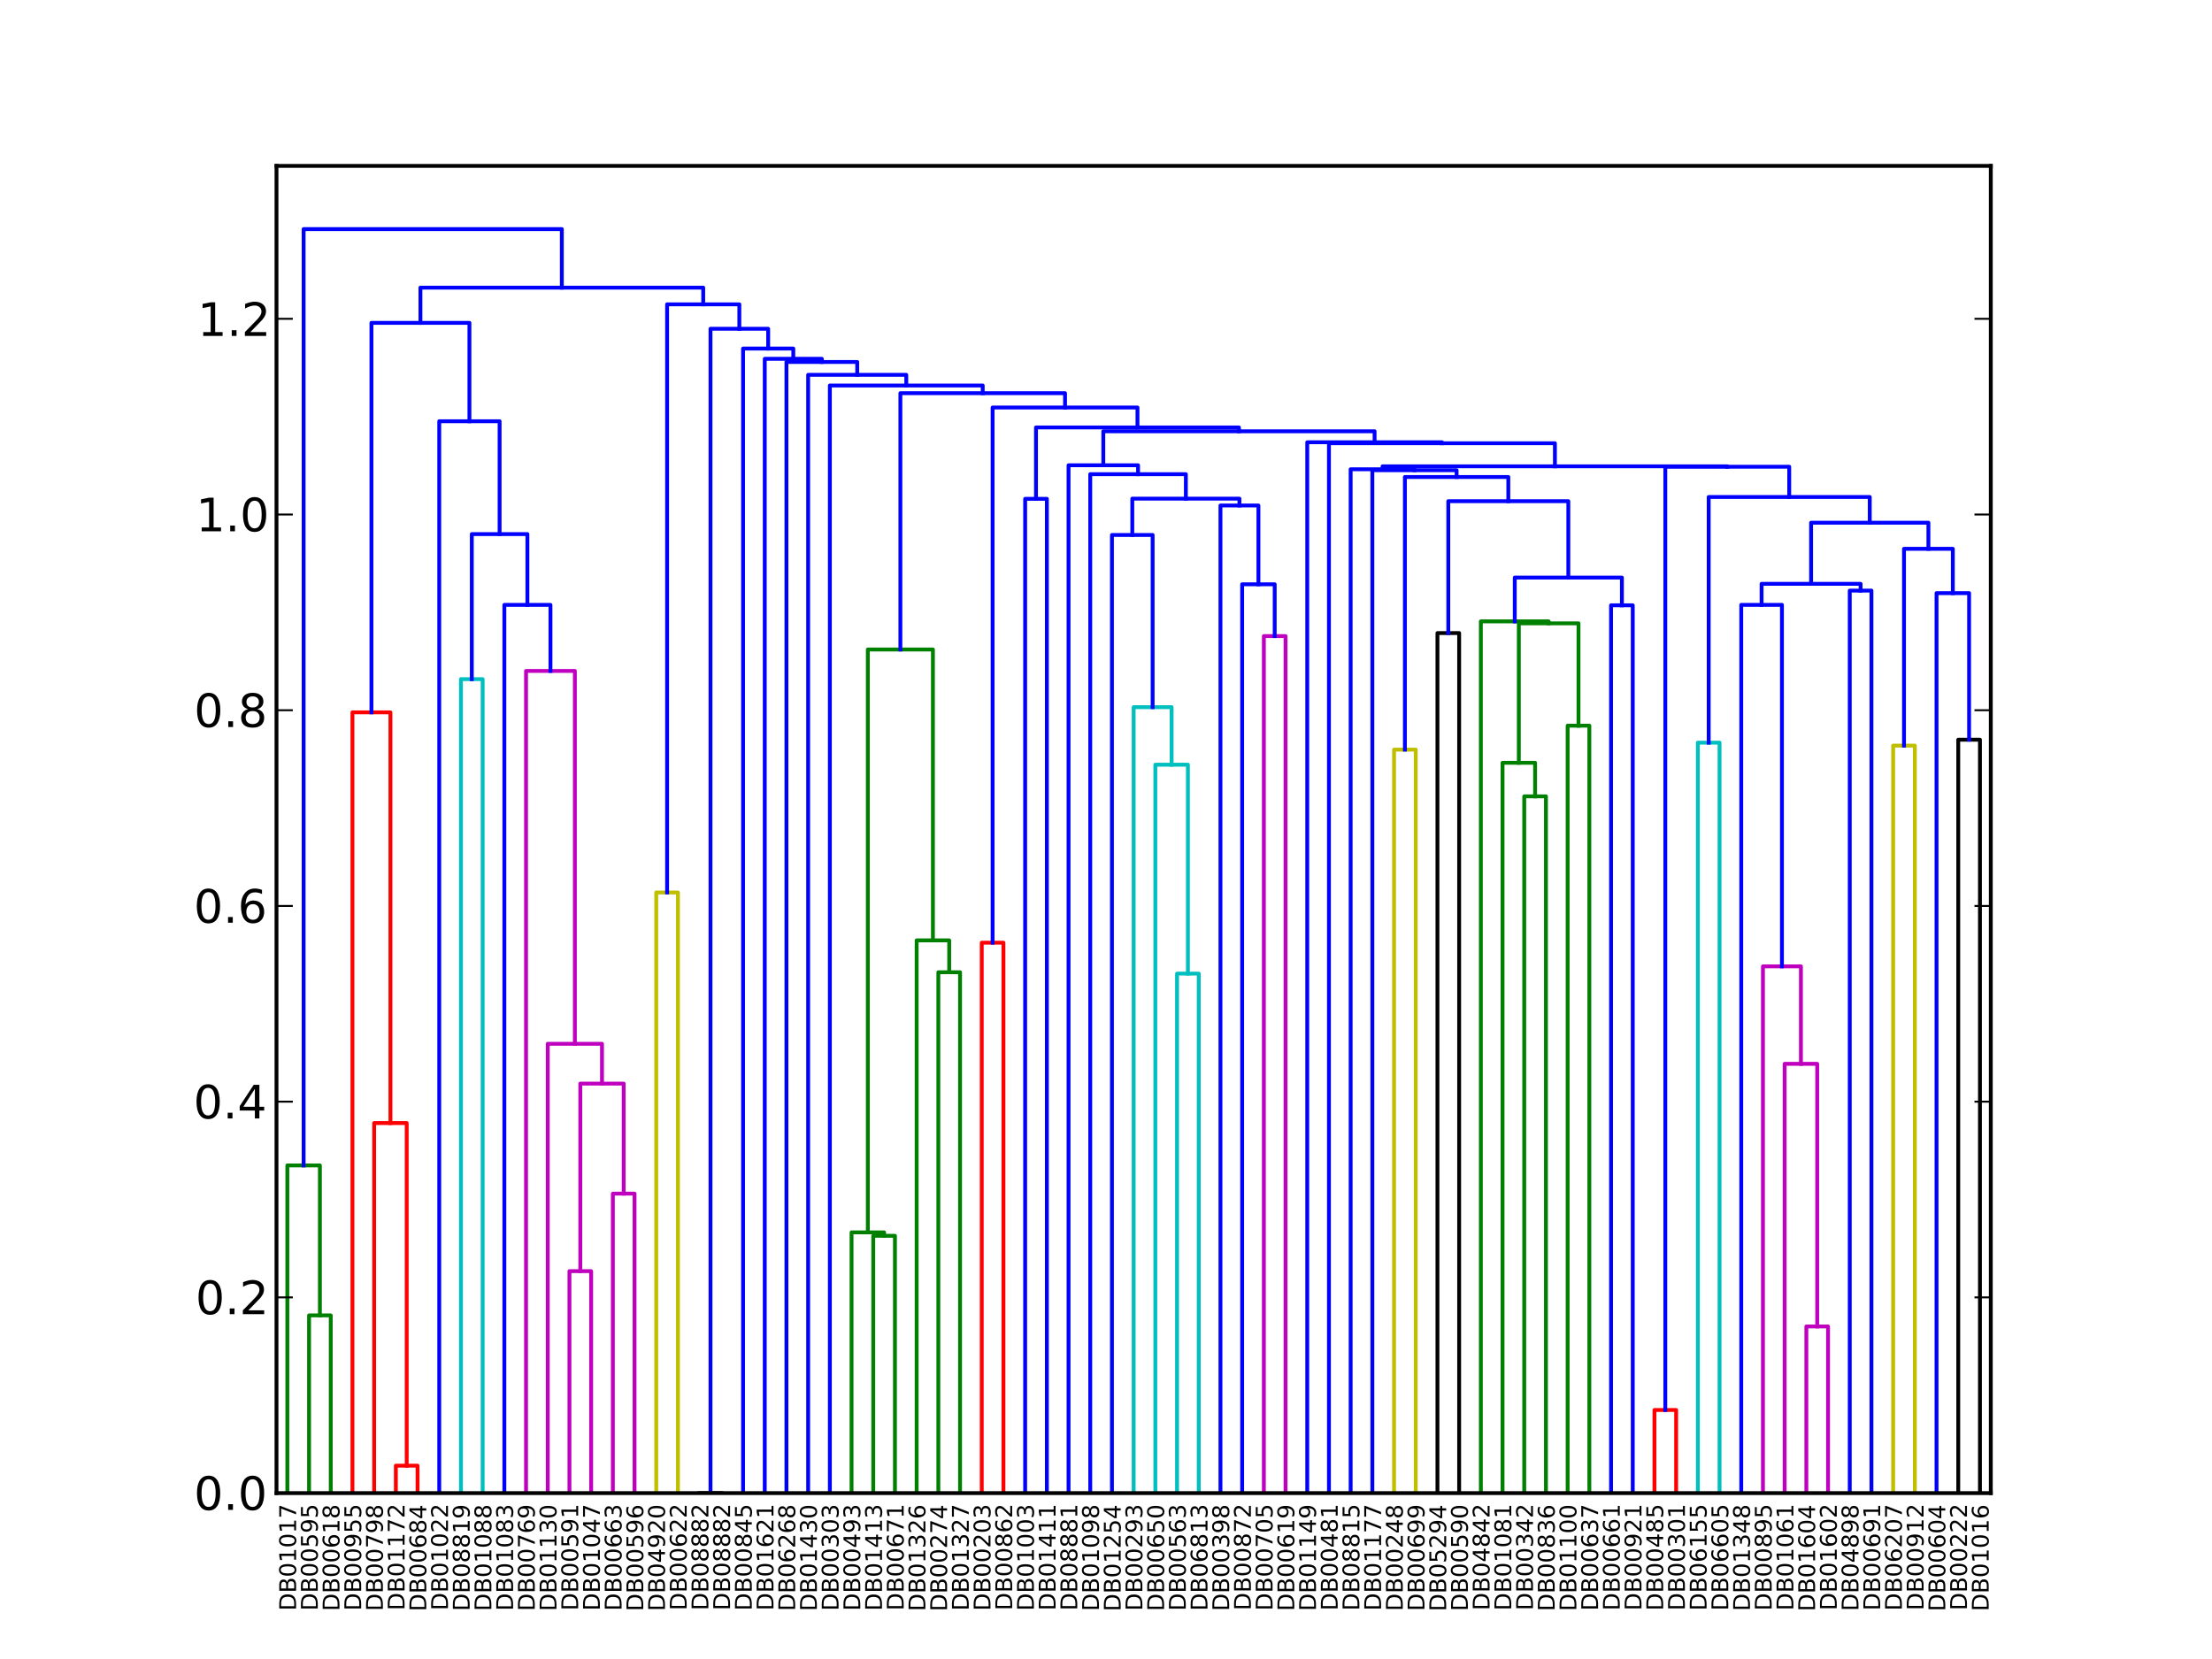 <svg xmlns="http://www.w3.org/2000/svg" xmlns:xlink="http://www.w3.org/1999/xlink" width="768" height="576" version="1.1" viewBox="0 0 576 432"><defs><style type="text/css">*{stroke-linecap:square;stroke-linejoin:round}</style></defs><g id="figure_1"><g id="patch_1"><path d="M0 432 L576 432 L576 0 L0 0 z" style="fill:#fff"/></g><g id="axes_1"><g id="patch_2"><path d="M72 388.8 L518.4 388.8 L518.4 43.2 L72 43.2 z" style="fill:#fff"/></g><g id="LineCollection_1"><defs><path id="C0_0_a27cbf3dad" d="M80.476 -43.2 L80.476 -89.474 L86.127 -89.474 L86.127 -43.2"/><path id="C0_1_0365ccf33e" d="M74.825 -43.2 L74.825 -128.527 L83.301 -128.527 L83.301 -89.474"/><path id="C0_2_16a64a88b9" d="M227.392 -43.2 L227.392 -110.195 L233.043 -110.195 L233.043 -43.2"/><path id="C0_3_1e06391595" d="M221.742 -43.2 L221.742 -111.088 L230.218 -111.088 L230.218 -110.195"/><path id="C0_4_9522133b75" d="M244.344 -43.2 L244.344 -178.829 L249.995 -178.829 L249.995 -43.2"/><path id="C0_5_e4f3e58d26" d="M238.694 -43.2 L238.694 -187.132 L247.17 -187.132 L247.17 -178.829"/><path id="C0_6_ff944847e7" d="M225.98 -111.088 L225.98 -262.87 L242.932 -262.87 L242.932 -187.132"/><path id="C0_7_0906a9df02" d="M396.911 -43.2 L396.911 -224.631 L402.562 -224.631 L402.562 -43.2"/><path id="C0_8_ed58b0afb2" d="M391.261 -43.2 L391.261 -233.371 L399.737 -233.371 L399.737 -224.631"/><path id="C0_9_84c2cf03f5" d="M408.213 -43.2 L408.213 -243.035 L413.863 -243.035 L413.863 -43.2"/><path id="C0_a_6ef56ffb7b" d="M395.499 -233.371 L395.499 -269.685 L411.038 -269.685 L411.038 -243.035"/><path id="C0_b_c4ff70daa4" d="M385.61 -43.2 L385.61 -270.198 L403.268 -270.198 L403.268 -269.685"/></defs><g clip-path="url(#p7ff5b81e1d)"><use style="fill:none;stroke:green;stroke-linecap:butt" x="0" y="432" xlink:href="#C0_0_a27cbf3dad"/></g><g clip-path="url(#p7ff5b81e1d)"><use style="fill:none;stroke:green;stroke-linecap:butt" x="0" y="432" xlink:href="#C0_1_0365ccf33e"/></g><g clip-path="url(#p7ff5b81e1d)"><use style="fill:none;stroke:green;stroke-linecap:butt" x="0" y="432" xlink:href="#C0_2_16a64a88b9"/></g><g clip-path="url(#p7ff5b81e1d)"><use style="fill:none;stroke:green;stroke-linecap:butt" x="0" y="432" xlink:href="#C0_3_1e06391595"/></g><g clip-path="url(#p7ff5b81e1d)"><use style="fill:none;stroke:green;stroke-linecap:butt" x="0" y="432" xlink:href="#C0_4_9522133b75"/></g><g clip-path="url(#p7ff5b81e1d)"><use style="fill:none;stroke:green;stroke-linecap:butt" x="0" y="432" xlink:href="#C0_5_e4f3e58d26"/></g><g clip-path="url(#p7ff5b81e1d)"><use style="fill:none;stroke:green;stroke-linecap:butt" x="0" y="432" xlink:href="#C0_6_ff944847e7"/></g><g clip-path="url(#p7ff5b81e1d)"><use style="fill:none;stroke:green;stroke-linecap:butt" x="0" y="432" xlink:href="#C0_7_0906a9df02"/></g><g clip-path="url(#p7ff5b81e1d)"><use style="fill:none;stroke:green;stroke-linecap:butt" x="0" y="432" xlink:href="#C0_8_ed58b0afb2"/></g><g clip-path="url(#p7ff5b81e1d)"><use style="fill:none;stroke:green;stroke-linecap:butt" x="0" y="432" xlink:href="#C0_9_84c2cf03f5"/></g><g clip-path="url(#p7ff5b81e1d)"><use style="fill:none;stroke:green;stroke-linecap:butt" x="0" y="432" xlink:href="#C0_a_6ef56ffb7b"/></g><g clip-path="url(#p7ff5b81e1d)"><use style="fill:none;stroke:green;stroke-linecap:butt" x="0" y="432" xlink:href="#C0_b_c4ff70daa4"/></g></g><g id="LineCollection_2"><defs><path id="C1_0_55a1aacdc5" d="M103.078 -43.2 L103.078 -50.343 L108.729 -50.343 L108.729 -43.2"/><path id="C1_1_74a9d0caca" d="M97.428 -43.2 L97.428 -139.562 L105.904 -139.562 L105.904 -50.343"/><path id="C1_2_e08f10e731" d="M91.777 -43.2 L91.777 -246.5 L101.666 -246.5 L101.666 -139.562"/><path id="C1_3_6e9ec72e04" d="M255.646 -43.2 L255.646 -186.525 L261.296 -186.525 L261.296 -43.2"/><path id="C1_4_aa79fb7fcf" d="M430.815 -43.2 L430.815 -64.84 L436.466 -64.84 L436.466 -43.2"/></defs><g clip-path="url(#p7ff5b81e1d)"><use style="fill:none;stroke:red;stroke-linecap:butt" x="0" y="432" xlink:href="#C1_0_55a1aacdc5"/></g><g clip-path="url(#p7ff5b81e1d)"><use style="fill:none;stroke:red;stroke-linecap:butt" x="0" y="432" xlink:href="#C1_1_74a9d0caca"/></g><g clip-path="url(#p7ff5b81e1d)"><use style="fill:none;stroke:red;stroke-linecap:butt" x="0" y="432" xlink:href="#C1_2_e08f10e731"/></g><g clip-path="url(#p7ff5b81e1d)"><use style="fill:none;stroke:red;stroke-linecap:butt" x="0" y="432" xlink:href="#C1_3_6e9ec72e04"/></g><g clip-path="url(#p7ff5b81e1d)"><use style="fill:none;stroke:red;stroke-linecap:butt" x="0" y="432" xlink:href="#C1_4_aa79fb7fcf"/></g></g><g id="LineCollection_3"><defs><path id="C2_0_1caa745733" d="M120.03 -43.2 L120.03 -255.148 L125.681 -255.148 L125.681 -43.2"/><path id="C2_1_24842e7e14" d="M306.501 -43.2 L306.501 -178.469 L312.152 -178.469 L312.152 -43.2"/><path id="C2_2_89e86c1065" d="M300.851 -43.2 L300.851 -232.874 L309.327 -232.874 L309.327 -178.469"/><path id="C2_3_2c53021838" d="M295.2 -43.2 L295.2 -247.855 L305.089 -247.855 L305.089 -232.874"/><path id="C2_4_7d3758e6af" d="M442.116 -43.2 L442.116 -238.614 L447.767 -238.614 L447.767 -43.2"/></defs><g clip-path="url(#p7ff5b81e1d)"><use style="fill:none;stroke:#00bfbf;stroke-linecap:butt" x="0" y="432" xlink:href="#C2_0_1caa745733"/></g><g clip-path="url(#p7ff5b81e1d)"><use style="fill:none;stroke:#00bfbf;stroke-linecap:butt" x="0" y="432" xlink:href="#C2_1_24842e7e14"/></g><g clip-path="url(#p7ff5b81e1d)"><use style="fill:none;stroke:#00bfbf;stroke-linecap:butt" x="0" y="432" xlink:href="#C2_2_89e86c1065"/></g><g clip-path="url(#p7ff5b81e1d)"><use style="fill:none;stroke:#00bfbf;stroke-linecap:butt" x="0" y="432" xlink:href="#C2_3_2c53021838"/></g><g clip-path="url(#p7ff5b81e1d)"><use style="fill:none;stroke:#00bfbf;stroke-linecap:butt" x="0" y="432" xlink:href="#C2_4_7d3758e6af"/></g></g><g id="LineCollection_4"><defs><path id="C3_0_d2689cdc22" d="M148.284 -43.2 L148.284 -100.999 L153.934 -100.999 L153.934 -43.2"/><path id="C3_1_8374515982" d="M159.585 -43.2 L159.585 -121.177 L165.235 -121.177 L165.235 -43.2"/><path id="C3_2_c9a5ebc6d8" d="M151.109 -100.999 L151.109 -149.832 L162.41 -149.832 L162.41 -121.177"/><path id="C3_3_cbd639c6c0" d="M142.633 -43.2 L142.633 -160.202 L156.759 -160.202 L156.759 -149.832"/><path id="C3_4_5360beb277" d="M136.982 -43.2 L136.982 -257.285 L149.696 -257.285 L149.696 -160.202"/><path id="C3_5_0cbc268384" d="M329.104 -43.2 L329.104 -266.361 L334.754 -266.361 L334.754 -43.2"/><path id="C3_6_3fa0a1b130" d="M470.37 -43.2 L470.37 -86.589 L476.02 -86.589 L476.02 -43.2"/><path id="C3_7_2065e78989" d="M464.719 -43.2 L464.719 -154.984 L473.195 -154.984 L473.195 -86.589"/><path id="C3_8_083236b927" d="M459.068 -43.2 L459.068 -180.362 L468.957 -180.362 L468.957 -154.984"/></defs><g clip-path="url(#p7ff5b81e1d)"><use style="fill:none;stroke:#bf00bf;stroke-linecap:butt" x="0" y="432" xlink:href="#C3_0_d2689cdc22"/></g><g clip-path="url(#p7ff5b81e1d)"><use style="fill:none;stroke:#bf00bf;stroke-linecap:butt" x="0" y="432" xlink:href="#C3_1_8374515982"/></g><g clip-path="url(#p7ff5b81e1d)"><use style="fill:none;stroke:#bf00bf;stroke-linecap:butt" x="0" y="432" xlink:href="#C3_2_c9a5ebc6d8"/></g><g clip-path="url(#p7ff5b81e1d)"><use style="fill:none;stroke:#bf00bf;stroke-linecap:butt" x="0" y="432" xlink:href="#C3_3_cbd639c6c0"/></g><g clip-path="url(#p7ff5b81e1d)"><use style="fill:none;stroke:#bf00bf;stroke-linecap:butt" x="0" y="432" xlink:href="#C3_4_5360beb277"/></g><g clip-path="url(#p7ff5b81e1d)"><use style="fill:none;stroke:#bf00bf;stroke-linecap:butt" x="0" y="432" xlink:href="#C3_5_0cbc268384"/></g><g clip-path="url(#p7ff5b81e1d)"><use style="fill:none;stroke:#bf00bf;stroke-linecap:butt" x="0" y="432" xlink:href="#C3_6_3fa0a1b130"/></g><g clip-path="url(#p7ff5b81e1d)"><use style="fill:none;stroke:#bf00bf;stroke-linecap:butt" x="0" y="432" xlink:href="#C3_7_2065e78989"/></g><g clip-path="url(#p7ff5b81e1d)"><use style="fill:none;stroke:#bf00bf;stroke-linecap:butt" x="0" y="432" xlink:href="#C3_8_083236b927"/></g></g><g id="LineCollection_5"><defs><path id="C4_0_9fdfa2f759" d="M170.886 -43.2 L170.886 -199.598 L176.537 -199.598 L176.537 -43.2"/><path id="C4_1_25f8ee88a5" d="M363.008 -43.2 L363.008 -236.801 L368.658 -236.801 L368.658 -43.2"/><path id="C4_2_edc8c1eb9e" d="M492.972 -43.2 L492.972 -237.843 L498.623 -237.843 L498.623 -43.2"/></defs><g clip-path="url(#p7ff5b81e1d)"><use style="fill:none;stroke:#bfbf00;stroke-linecap:butt" x="0" y="432" xlink:href="#C4_0_9fdfa2f759"/></g><g clip-path="url(#p7ff5b81e1d)"><use style="fill:none;stroke:#bfbf00;stroke-linecap:butt" x="0" y="432" xlink:href="#C4_1_25f8ee88a5"/></g><g clip-path="url(#p7ff5b81e1d)"><use style="fill:none;stroke:#bfbf00;stroke-linecap:butt" x="0" y="432" xlink:href="#C4_2_edc8c1eb9e"/></g></g><g id="LineCollection_6"><defs><path id="C5_0_df655cf7dd" d="M182.187 -43.2 L182.187 -43.2 L187.838 -43.2 L187.838 -43.2"/><path id="C5_1_62fd4698e0" d="M374.309 -43.2 L374.309 -267.15 L379.959 -267.15 L379.959 -43.2"/><path id="C5_2_c1cb02df1e" d="M509.924 -43.2 L509.924 -239.385 L515.575 -239.385 L515.575 -43.2"/></defs><g clip-path="url(#p7ff5b81e1d)"><use style="fill:none;stroke:#000;stroke-linecap:butt" x="0" y="432" xlink:href="#C5_0_df655cf7dd"/></g><g clip-path="url(#p7ff5b81e1d)"><use style="fill:none;stroke:#000;stroke-linecap:butt" x="0" y="432" xlink:href="#C5_1_62fd4698e0"/></g><g clip-path="url(#p7ff5b81e1d)"><use style="fill:none;stroke:#000;stroke-linecap:butt" x="0" y="432" xlink:href="#C5_2_c1cb02df1e"/></g></g><g id="LineCollection_7"><defs><path id="C6_0_0906672f71" d="M131.332 -43.2 L131.332 -274.485 L143.339 -274.485 L143.339 -257.285"/><path id="C6_1_e97e63566c" d="M122.856 -255.148 L122.856 -292.928 L137.335 -292.928 L137.335 -274.485"/><path id="C6_2_3ef4bb02bf" d="M114.38 -43.2 L114.38 -322.311 L130.096 -322.311 L130.096 -292.928"/><path id="C6_3_802d1a6c67" d="M96.722 -246.5 L96.722 -347.931 L122.238 -347.931 L122.238 -322.311"/><path id="C6_4_9bbc6b9705" d="M266.947 -43.2 L266.947 -302.105 L272.597 -302.105 L272.597 -43.2"/><path id="C6_5_a427fc61d8" d="M289.549 -43.2 L289.549 -292.697 L300.144 -292.697 L300.144 -247.855"/><path id="C6_6_cd714d2933" d="M323.453 -43.2 L323.453 -279.852 L331.929 -279.852 L331.929 -266.361"/><path id="C6_7_63f1a02d63" d="M317.803 -43.2 L317.803 -300.367 L327.691 -300.367 L327.691 -279.852"/><path id="C6_8_5b09db27a0" d="M294.847 -292.697 L294.847 -302.154 L322.747 -302.154 L322.747 -300.367"/><path id="C6_9_8a40f0038f" d="M283.899 -43.2 L283.899 -308.52 L308.797 -308.52 L308.797 -302.154"/><path id="C6_a_150a33d84f" d="M278.248 -43.2 L278.248 -310.845 L296.348 -310.845 L296.348 -308.52"/><path id="C6_b_3d04858463" d="M419.514 -43.2 L419.514 -274.38 L425.165 -274.38 L425.165 -43.2"/><path id="C6_c_7087f2f2b5" d="M394.439 -270.198 L394.439 -281.6 L422.339 -281.6 L422.339 -274.38"/><path id="C6_d_1bbecf146d" d="M377.134 -267.15 L377.134 -301.495 L408.389 -301.495 L408.389 -281.6"/><path id="C6_e_c56cb23836" d="M365.833 -236.801 L365.833 -307.794 L392.762 -307.794 L392.762 -301.495"/><path id="C6_f_bfaaaf782d" d="M357.357 -43.2 L357.357 -309.552 L379.297 -309.552 L379.297 -307.794"/><path id="C6_10_fa9b5659ac" d="M351.706 -43.2 L351.706 -309.804 L368.327 -309.804 L368.327 -309.552"/><path id="C6_11_b093196265" d="M453.418 -43.2 L453.418 -274.495 L464.013 -274.495 L464.013 -180.362"/><path id="C6_12_3db0f10844" d="M481.671 -43.2 L481.671 -278.211 L487.322 -278.211 L487.322 -43.2"/><path id="C6_13_fef2281d82" d="M458.715 -274.495 L458.715 -279.971 L484.496 -279.971 L484.496 -278.211"/><path id="C6_14_fc28cc5bd0" d="M504.273 -43.2 L504.273 -277.55 L512.749 -277.55 L512.749 -239.385"/><path id="C6_15_f8d786595d" d="M495.797 -237.843 L495.797 -289.091 L508.511 -289.091 L508.511 -277.55"/><path id="C6_16_8e6a565c51" d="M471.606 -279.971 L471.606 -295.89 L502.154 -295.89 L502.154 -289.091"/><path id="C6_17_a59acc28ae" d="M444.942 -238.614 L444.942 -302.581 L486.88 -302.581 L486.88 -295.89"/><path id="C6_18_94e61e0de9" d="M433.641 -64.84 L433.641 -310.47 L465.911 -310.47 L465.911 -302.581"/><path id="C6_19_ced198ad89" d="M360.017 -309.804 L360.017 -310.573 L449.776 -310.573 L449.776 -310.47"/><path id="C6_1a_63a9ec7c0b" d="M346.056 -43.2 L346.056 -316.577 L404.896 -316.577 L404.896 -310.573"/><path id="C6_1b_00f063df2d" d="M340.405 -43.2 L340.405 -316.833 L375.476 -316.833 L375.476 -316.577"/><path id="C6_1c_56e317b902" d="M287.298 -310.845 L287.298 -319.702 L357.941 -319.702 L357.941 -316.833"/><path id="C6_1d_4f9abf5620" d="M269.772 -302.105 L269.772 -320.689 L322.619 -320.689 L322.619 -319.702"/><path id="C6_1e_0be343bc4f" d="M258.471 -186.525 L258.471 -325.887 L296.196 -325.887 L296.196 -320.689"/><path id="C6_1f_254df2f72d" d="M234.456 -262.87 L234.456 -329.615 L277.333 -329.615 L277.333 -325.887"/><path id="C6_20_c4e2ce0c39" d="M216.091 -43.2 L216.091 -331.62 L255.894 -331.62 L255.894 -329.615"/><path id="C6_21_5e4d5c732b" d="M210.441 -43.2 L210.441 -334.39 L235.993 -334.39 L235.993 -331.62"/><path id="C6_22_c8d774aa38" d="M204.79 -43.2 L204.79 -337.746 L223.217 -337.746 L223.217 -334.39"/><path id="C6_23_e6c9223ca2" d="M199.139 -43.2 L199.139 -338.565 L214.003 -338.565 L214.003 -337.746"/><path id="C6_24_1da2832cda" d="M193.489 -43.2 L193.489 -341.238 L206.571 -341.238 L206.571 -338.565"/><path id="C6_25_dd720ec6ea" d="M185.013 -43.2 L185.013 -346.385 L200.03 -346.385 L200.03 -341.238"/><path id="C6_26_20f5daccde" d="M173.711 -199.598 L173.711 -352.752 L192.521 -352.752 L192.521 -346.385"/><path id="C6_27_23e319e80e" d="M109.48 -347.931 L109.48 -357.1 L183.116 -357.1 L183.116 -352.752"/><path id="C6_28_9ef467a7a4" d="M79.063 -128.527 L79.063 -372.343 L146.298 -372.343 L146.298 -357.1"/></defs><g clip-path="url(#p7ff5b81e1d)"><use style="fill:none;stroke:#00f;stroke-linecap:butt" x="0" y="432" xlink:href="#C6_0_0906672f71"/></g><g clip-path="url(#p7ff5b81e1d)"><use style="fill:none;stroke:#00f;stroke-linecap:butt" x="0" y="432" xlink:href="#C6_1_e97e63566c"/></g><g clip-path="url(#p7ff5b81e1d)"><use style="fill:none;stroke:#00f;stroke-linecap:butt" x="0" y="432" xlink:href="#C6_2_3ef4bb02bf"/></g><g clip-path="url(#p7ff5b81e1d)"><use style="fill:none;stroke:#00f;stroke-linecap:butt" x="0" y="432" xlink:href="#C6_3_802d1a6c67"/></g><g clip-path="url(#p7ff5b81e1d)"><use style="fill:none;stroke:#00f;stroke-linecap:butt" x="0" y="432" xlink:href="#C6_4_9bbc6b9705"/></g><g clip-path="url(#p7ff5b81e1d)"><use style="fill:none;stroke:#00f;stroke-linecap:butt" x="0" y="432" xlink:href="#C6_5_a427fc61d8"/></g><g clip-path="url(#p7ff5b81e1d)"><use style="fill:none;stroke:#00f;stroke-linecap:butt" x="0" y="432" xlink:href="#C6_6_cd714d2933"/></g><g clip-path="url(#p7ff5b81e1d)"><use style="fill:none;stroke:#00f;stroke-linecap:butt" x="0" y="432" xlink:href="#C6_7_63f1a02d63"/></g><g clip-path="url(#p7ff5b81e1d)"><use style="fill:none;stroke:#00f;stroke-linecap:butt" x="0" y="432" xlink:href="#C6_8_5b09db27a0"/></g><g clip-path="url(#p7ff5b81e1d)"><use style="fill:none;stroke:#00f;stroke-linecap:butt" x="0" y="432" xlink:href="#C6_9_8a40f0038f"/></g><g clip-path="url(#p7ff5b81e1d)"><use style="fill:none;stroke:#00f;stroke-linecap:butt" x="0" y="432" xlink:href="#C6_a_150a33d84f"/></g><g clip-path="url(#p7ff5b81e1d)"><use style="fill:none;stroke:#00f;stroke-linecap:butt" x="0" y="432" xlink:href="#C6_b_3d04858463"/></g><g clip-path="url(#p7ff5b81e1d)"><use style="fill:none;stroke:#00f;stroke-linecap:butt" x="0" y="432" xlink:href="#C6_c_7087f2f2b5"/></g><g clip-path="url(#p7ff5b81e1d)"><use style="fill:none;stroke:#00f;stroke-linecap:butt" x="0" y="432" xlink:href="#C6_d_1bbecf146d"/></g><g clip-path="url(#p7ff5b81e1d)"><use style="fill:none;stroke:#00f;stroke-linecap:butt" x="0" y="432" xlink:href="#C6_e_c56cb23836"/></g><g clip-path="url(#p7ff5b81e1d)"><use style="fill:none;stroke:#00f;stroke-linecap:butt" x="0" y="432" xlink:href="#C6_f_bfaaaf782d"/></g><g clip-path="url(#p7ff5b81e1d)"><use style="fill:none;stroke:#00f;stroke-linecap:butt" x="0" y="432" xlink:href="#C6_10_fa9b5659ac"/></g><g clip-path="url(#p7ff5b81e1d)"><use style="fill:none;stroke:#00f;stroke-linecap:butt" x="0" y="432" xlink:href="#C6_11_b093196265"/></g><g clip-path="url(#p7ff5b81e1d)"><use style="fill:none;stroke:#00f;stroke-linecap:butt" x="0" y="432" xlink:href="#C6_12_3db0f10844"/></g><g clip-path="url(#p7ff5b81e1d)"><use style="fill:none;stroke:#00f;stroke-linecap:butt" x="0" y="432" xlink:href="#C6_13_fef2281d82"/></g><g clip-path="url(#p7ff5b81e1d)"><use style="fill:none;stroke:#00f;stroke-linecap:butt" x="0" y="432" xlink:href="#C6_14_fc28cc5bd0"/></g><g clip-path="url(#p7ff5b81e1d)"><use style="fill:none;stroke:#00f;stroke-linecap:butt" x="0" y="432" xlink:href="#C6_15_f8d786595d"/></g><g clip-path="url(#p7ff5b81e1d)"><use style="fill:none;stroke:#00f;stroke-linecap:butt" x="0" y="432" xlink:href="#C6_16_8e6a565c51"/></g><g clip-path="url(#p7ff5b81e1d)"><use style="fill:none;stroke:#00f;stroke-linecap:butt" x="0" y="432" xlink:href="#C6_17_a59acc28ae"/></g><g clip-path="url(#p7ff5b81e1d)"><use style="fill:none;stroke:#00f;stroke-linecap:butt" x="0" y="432" xlink:href="#C6_18_94e61e0de9"/></g><g clip-path="url(#p7ff5b81e1d)"><use style="fill:none;stroke:#00f;stroke-linecap:butt" x="0" y="432" xlink:href="#C6_19_ced198ad89"/></g><g clip-path="url(#p7ff5b81e1d)"><use style="fill:none;stroke:#00f;stroke-linecap:butt" x="0" y="432" xlink:href="#C6_1a_63a9ec7c0b"/></g><g clip-path="url(#p7ff5b81e1d)"><use style="fill:none;stroke:#00f;stroke-linecap:butt" x="0" y="432" xlink:href="#C6_1b_00f063df2d"/></g><g clip-path="url(#p7ff5b81e1d)"><use style="fill:none;stroke:#00f;stroke-linecap:butt" x="0" y="432" xlink:href="#C6_1c_56e317b902"/></g><g clip-path="url(#p7ff5b81e1d)"><use style="fill:none;stroke:#00f;stroke-linecap:butt" x="0" y="432" xlink:href="#C6_1d_4f9abf5620"/></g><g clip-path="url(#p7ff5b81e1d)"><use style="fill:none;stroke:#00f;stroke-linecap:butt" x="0" y="432" xlink:href="#C6_1e_0be343bc4f"/></g><g clip-path="url(#p7ff5b81e1d)"><use style="fill:none;stroke:#00f;stroke-linecap:butt" x="0" y="432" xlink:href="#C6_1f_254df2f72d"/></g><g clip-path="url(#p7ff5b81e1d)"><use style="fill:none;stroke:#00f;stroke-linecap:butt" x="0" y="432" xlink:href="#C6_20_c4e2ce0c39"/></g><g clip-path="url(#p7ff5b81e1d)"><use style="fill:none;stroke:#00f;stroke-linecap:butt" x="0" y="432" xlink:href="#C6_21_5e4d5c732b"/></g><g clip-path="url(#p7ff5b81e1d)"><use style="fill:none;stroke:#00f;stroke-linecap:butt" x="0" y="432" xlink:href="#C6_22_c8d774aa38"/></g><g clip-path="url(#p7ff5b81e1d)"><use style="fill:none;stroke:#00f;stroke-linecap:butt" x="0" y="432" xlink:href="#C6_23_e6c9223ca2"/></g><g clip-path="url(#p7ff5b81e1d)"><use style="fill:none;stroke:#00f;stroke-linecap:butt" x="0" y="432" xlink:href="#C6_24_1da2832cda"/></g><g clip-path="url(#p7ff5b81e1d)"><use style="fill:none;stroke:#00f;stroke-linecap:butt" x="0" y="432" xlink:href="#C6_25_dd720ec6ea"/></g><g clip-path="url(#p7ff5b81e1d)"><use style="fill:none;stroke:#00f;stroke-linecap:butt" x="0" y="432" xlink:href="#C6_26_20f5daccde"/></g><g clip-path="url(#p7ff5b81e1d)"><use style="fill:none;stroke:#00f;stroke-linecap:butt" x="0" y="432" xlink:href="#C6_27_23e319e80e"/></g><g clip-path="url(#p7ff5b81e1d)"><use style="fill:none;stroke:#00f;stroke-linecap:butt" x="0" y="432" xlink:href="#C6_28_9ef467a7a4"/></g></g><g id="matplotlib.axis_1"><g id="xtick_1"><g id="text_1"><defs><path id="BitstreamVeraSans-Roman-30" d="M31.781 66.406 Q24.172 66.406 20.328 58.906 Q16.5 51.422 16.5 36.375 Q16.5 21.391 20.328 13.891 Q24.172 6.391 31.781 6.391 Q39.453 6.391 43.281 13.891 Q47.125 21.391 47.125 36.375 Q47.125 51.422 43.281 58.906 Q39.453 66.406 31.781 66.406 M31.781 74.219 Q44.047 74.219 50.516 64.516 Q56.984 54.828 56.984 36.375 Q56.984 17.969 50.516 8.266 Q44.047 -1.422 31.781 -1.422 Q19.531 -1.422 13.062 8.266 Q6.594 17.969 6.594 36.375 Q6.594 54.828 13.062 64.516 Q19.531 74.219 31.781 74.219"/><path id="BitstreamVeraSans-Roman-44" d="M19.672 64.797 L19.672 8.109 L31.594 8.109 Q46.688 8.109 53.688 14.938 Q60.688 21.781 60.688 36.531 Q60.688 51.172 53.688 57.984 Q46.688 64.797 31.594 64.797 zM9.812 72.906 L30.078 72.906 Q51.266 72.906 61.172 64.094 Q71.094 55.281 71.094 36.531 Q71.094 17.672 61.125 8.828 Q51.172 0 30.078 0 L9.812 0 z"/><path id="BitstreamVeraSans-Roman-42" d="M19.672 34.812 L19.672 8.109 L35.5 8.109 Q43.453 8.109 47.281 11.406 Q51.125 14.703 51.125 21.484 Q51.125 28.328 47.281 31.562 Q43.453 34.812 35.5 34.812 zM19.672 64.797 L19.672 42.828 L34.281 42.828 Q41.5 42.828 45.031 45.531 Q48.578 48.25 48.578 53.812 Q48.578 59.328 45.031 62.062 Q41.5 64.797 34.281 64.797 zM9.812 72.906 L35.016 72.906 Q46.297 72.906 52.391 68.219 Q58.5 63.531 58.5 54.891 Q58.5 48.188 55.375 44.234 Q52.25 40.281 46.188 39.312 Q53.469 37.75 57.5 32.781 Q61.531 27.828 61.531 20.406 Q61.531 10.641 54.891 5.312 Q48.25 0 35.984 0 L9.812 0 z"/><path id="BitstreamVeraSans-Roman-31" d="M12.406 8.297 L28.516 8.297 L28.516 63.922 L10.984 60.406 L10.984 69.391 L28.422 72.906 L38.281 72.906 L38.281 8.297 L54.391 8.297 L54.391 0 L12.406 0 z"/><path id="BitstreamVeraSans-Roman-37" d="M8.203 72.906 L55.078 72.906 L55.078 68.703 L28.609 0 L18.312 0 L43.219 64.594 L8.203 64.594 z"/></defs><g transform="translate(77.095 419.437)rotate(-90.0)scale(0.06 -0.06)"><use xlink:href="#BitstreamVeraSans-Roman-44"/><use x="77.002" xlink:href="#BitstreamVeraSans-Roman-42"/><use x="145.605" xlink:href="#BitstreamVeraSans-Roman-30"/><use x="209.229" xlink:href="#BitstreamVeraSans-Roman-31"/><use x="272.852" xlink:href="#BitstreamVeraSans-Roman-30"/><use x="336.475" xlink:href="#BitstreamVeraSans-Roman-31"/><use x="400.098" xlink:href="#BitstreamVeraSans-Roman-37"/></g></g></g><g id="xtick_2"><g id="text_2"><defs><path id="BitstreamVeraSans-Roman-39" d="M10.984 1.516 L10.984 10.5 Q14.703 8.734 18.5 7.812 Q22.312 6.891 25.984 6.891 Q35.75 6.891 40.891 13.453 Q46.047 20.016 46.781 33.406 Q43.953 29.203 39.594 26.953 Q35.25 24.703 29.984 24.703 Q19.047 24.703 12.672 31.312 Q6.297 37.938 6.297 49.422 Q6.297 60.641 12.938 67.422 Q19.578 74.219 30.609 74.219 Q43.266 74.219 49.922 64.516 Q56.594 54.828 56.594 36.375 Q56.594 19.141 48.406 8.859 Q40.234 -1.422 26.422 -1.422 Q22.703 -1.422 18.891 -0.688 Q15.094 0.047 10.984 1.516 M30.609 32.422 Q37.25 32.422 41.125 36.953 Q45.016 41.5 45.016 49.422 Q45.016 57.281 41.125 61.844 Q37.25 66.406 30.609 66.406 Q23.969 66.406 20.094 61.844 Q16.219 57.281 16.219 49.422 Q16.219 41.5 20.094 36.953 Q23.969 32.422 30.609 32.422"/><path id="BitstreamVeraSans-Roman-35" d="M10.797 72.906 L49.516 72.906 L49.516 64.594 L19.828 64.594 L19.828 46.734 Q21.969 47.469 24.109 47.828 Q26.266 48.188 28.422 48.188 Q40.625 48.188 47.75 41.5 Q54.891 34.812 54.891 23.391 Q54.891 11.625 47.562 5.094 Q40.234 -1.422 26.906 -1.422 Q22.312 -1.422 17.547 -0.641 Q12.797 0.141 7.719 1.703 L7.719 11.625 Q12.109 9.234 16.797 8.062 Q21.484 6.891 26.703 6.891 Q35.156 6.891 40.078 11.328 Q45.016 15.766 45.016 23.391 Q45.016 31 40.078 35.438 Q35.156 39.891 26.703 39.891 Q22.75 39.891 18.812 39.016 Q14.891 38.141 10.797 36.281 z"/></defs><g transform="translate(82.745 419.426)rotate(-90.0)scale(0.06 -0.06)"><use xlink:href="#BitstreamVeraSans-Roman-44"/><use x="77.002" xlink:href="#BitstreamVeraSans-Roman-42"/><use x="145.605" xlink:href="#BitstreamVeraSans-Roman-30"/><use x="209.229" xlink:href="#BitstreamVeraSans-Roman-30"/><use x="272.852" xlink:href="#BitstreamVeraSans-Roman-35"/><use x="336.475" xlink:href="#BitstreamVeraSans-Roman-39"/><use x="400.098" xlink:href="#BitstreamVeraSans-Roman-35"/></g></g></g><g id="xtick_3"><g id="text_3"><defs><path id="BitstreamVeraSans-Roman-38" d="M31.781 34.625 Q24.75 34.625 20.719 30.859 Q16.703 27.094 16.703 20.516 Q16.703 13.922 20.719 10.156 Q24.75 6.391 31.781 6.391 Q38.812 6.391 42.859 10.172 Q46.922 13.969 46.922 20.516 Q46.922 27.094 42.891 30.859 Q38.875 34.625 31.781 34.625 M21.922 38.812 Q15.578 40.375 12.031 44.719 Q8.5 49.078 8.5 55.328 Q8.5 64.062 14.719 69.141 Q20.953 74.219 31.781 74.219 Q42.672 74.219 48.875 69.141 Q55.078 64.062 55.078 55.328 Q55.078 49.078 51.531 44.719 Q48 40.375 41.703 38.812 Q48.828 37.156 52.797 32.312 Q56.781 27.484 56.781 20.516 Q56.781 9.906 50.312 4.234 Q43.844 -1.422 31.781 -1.422 Q19.734 -1.422 13.25 4.234 Q6.781 9.906 6.781 20.516 Q6.781 27.484 10.781 32.312 Q14.797 37.156 21.922 38.812 M18.312 54.391 Q18.312 48.734 21.844 45.562 Q25.391 42.391 31.781 42.391 Q38.141 42.391 41.719 45.562 Q45.312 48.734 45.312 54.391 Q45.312 60.062 41.719 63.234 Q38.141 66.406 31.781 66.406 Q25.391 66.406 21.844 63.234 Q18.312 60.062 18.312 54.391"/><path id="BitstreamVeraSans-Roman-36" d="M33.016 40.375 Q26.375 40.375 22.484 35.828 Q18.609 31.297 18.609 23.391 Q18.609 15.531 22.484 10.953 Q26.375 6.391 33.016 6.391 Q39.656 6.391 43.531 10.953 Q47.406 15.531 47.406 23.391 Q47.406 31.297 43.531 35.828 Q39.656 40.375 33.016 40.375 M52.594 71.297 L52.594 62.312 Q48.875 64.062 45.094 64.984 Q41.312 65.922 37.594 65.922 Q27.828 65.922 22.672 59.328 Q17.531 52.734 16.797 39.406 Q19.672 43.656 24.016 45.922 Q28.375 48.188 33.594 48.188 Q44.578 48.188 50.953 41.516 Q57.328 34.859 57.328 23.391 Q57.328 12.156 50.688 5.359 Q44.047 -1.422 33.016 -1.422 Q20.359 -1.422 13.672 8.266 Q6.984 17.969 6.984 36.375 Q6.984 53.656 15.188 63.938 Q23.391 74.219 37.203 74.219 Q40.922 74.219 44.703 73.484 Q48.484 72.75 52.594 71.297"/></defs><g transform="translate(88.396 419.539)rotate(-90.0)scale(0.06 -0.06)"><use xlink:href="#BitstreamVeraSans-Roman-44"/><use x="77.002" xlink:href="#BitstreamVeraSans-Roman-42"/><use x="145.605" xlink:href="#BitstreamVeraSans-Roman-30"/><use x="209.229" xlink:href="#BitstreamVeraSans-Roman-30"/><use x="272.852" xlink:href="#BitstreamVeraSans-Roman-36"/><use x="336.475" xlink:href="#BitstreamVeraSans-Roman-31"/><use x="400.098" xlink:href="#BitstreamVeraSans-Roman-38"/></g></g></g><g id="xtick_4"><g id="text_4"><g transform="translate(94.046 419.426)rotate(-90.0)scale(0.06 -0.06)"><use xlink:href="#BitstreamVeraSans-Roman-44"/><use x="77.002" xlink:href="#BitstreamVeraSans-Roman-42"/><use x="145.605" xlink:href="#BitstreamVeraSans-Roman-30"/><use x="209.229" xlink:href="#BitstreamVeraSans-Roman-30"/><use x="272.852" xlink:href="#BitstreamVeraSans-Roman-39"/><use x="336.475" xlink:href="#BitstreamVeraSans-Roman-35"/><use x="400.098" xlink:href="#BitstreamVeraSans-Roman-35"/></g></g></g><g id="xtick_5"><g id="text_5"><g transform="translate(99.697 419.539)rotate(-90.0)scale(0.06 -0.06)"><use xlink:href="#BitstreamVeraSans-Roman-44"/><use x="77.002" xlink:href="#BitstreamVeraSans-Roman-42"/><use x="145.605" xlink:href="#BitstreamVeraSans-Roman-30"/><use x="209.229" xlink:href="#BitstreamVeraSans-Roman-30"/><use x="272.852" xlink:href="#BitstreamVeraSans-Roman-37"/><use x="336.475" xlink:href="#BitstreamVeraSans-Roman-39"/><use x="400.098" xlink:href="#BitstreamVeraSans-Roman-38"/></g></g></g><g id="xtick_6"><g id="text_6"><defs><path id="BitstreamVeraSans-Roman-32" d="M19.188 8.297 L53.609 8.297 L53.609 0 L7.328 0 L7.328 8.297 Q12.938 14.109 22.625 23.891 Q32.328 33.688 34.812 36.531 Q39.547 41.844 41.422 45.531 Q43.312 49.219 43.312 52.781 Q43.312 58.594 39.234 62.25 Q35.156 65.922 28.609 65.922 Q23.969 65.922 18.812 64.312 Q13.672 62.703 7.812 59.422 L7.812 69.391 Q13.766 71.781 18.938 73 Q24.125 74.219 28.422 74.219 Q39.75 74.219 46.484 68.547 Q53.219 62.891 53.219 53.422 Q53.219 48.922 51.531 44.891 Q49.859 40.875 45.406 35.406 Q44.188 33.984 37.641 27.219 Q31.109 20.453 19.188 8.297"/></defs><g transform="translate(105.348 419.349)rotate(-90.0)scale(0.06 -0.06)"><use xlink:href="#BitstreamVeraSans-Roman-44"/><use x="77.002" xlink:href="#BitstreamVeraSans-Roman-42"/><use x="145.605" xlink:href="#BitstreamVeraSans-Roman-30"/><use x="209.229" xlink:href="#BitstreamVeraSans-Roman-31"/><use x="272.852" xlink:href="#BitstreamVeraSans-Roman-31"/><use x="336.475" xlink:href="#BitstreamVeraSans-Roman-37"/><use x="400.098" xlink:href="#BitstreamVeraSans-Roman-32"/></g></g></g><g id="xtick_7"><g id="text_7"><defs><path id="BitstreamVeraSans-Roman-34" d="M37.797 64.312 L12.891 25.391 L37.797 25.391 zM35.203 72.906 L47.609 72.906 L47.609 25.391 L58.016 25.391 L58.016 17.188 L47.609 17.188 L47.609 0 L37.797 0 L37.797 17.188 L4.891 17.188 L4.891 26.703 z"/></defs><g transform="translate(110.998 419.613)rotate(-90.0)scale(0.06 -0.06)"><use xlink:href="#BitstreamVeraSans-Roman-44"/><use x="77.002" xlink:href="#BitstreamVeraSans-Roman-42"/><use x="145.605" xlink:href="#BitstreamVeraSans-Roman-30"/><use x="209.229" xlink:href="#BitstreamVeraSans-Roman-30"/><use x="272.852" xlink:href="#BitstreamVeraSans-Roman-36"/><use x="336.475" xlink:href="#BitstreamVeraSans-Roman-38"/><use x="400.098" xlink:href="#BitstreamVeraSans-Roman-34"/></g></g></g><g id="xtick_8"><g id="text_8"><g transform="translate(116.649 419.349)rotate(-90.0)scale(0.06 -0.06)"><use xlink:href="#BitstreamVeraSans-Roman-44"/><use x="77.002" xlink:href="#BitstreamVeraSans-Roman-42"/><use x="145.605" xlink:href="#BitstreamVeraSans-Roman-30"/><use x="209.229" xlink:href="#BitstreamVeraSans-Roman-31"/><use x="272.852" xlink:href="#BitstreamVeraSans-Roman-30"/><use x="336.475" xlink:href="#BitstreamVeraSans-Roman-32"/><use x="400.098" xlink:href="#BitstreamVeraSans-Roman-32"/></g></g></g><g id="xtick_9"><g id="text_9"><g transform="translate(122.3 419.528)rotate(-90.0)scale(0.06 -0.06)"><use xlink:href="#BitstreamVeraSans-Roman-44"/><use x="77.002" xlink:href="#BitstreamVeraSans-Roman-42"/><use x="145.605" xlink:href="#BitstreamVeraSans-Roman-30"/><use x="209.229" xlink:href="#BitstreamVeraSans-Roman-38"/><use x="272.852" xlink:href="#BitstreamVeraSans-Roman-38"/><use x="336.475" xlink:href="#BitstreamVeraSans-Roman-31"/><use x="400.098" xlink:href="#BitstreamVeraSans-Roman-39"/></g></g></g><g id="xtick_10"><g id="text_10"><g transform="translate(127.95 419.539)rotate(-90.0)scale(0.06 -0.06)"><use xlink:href="#BitstreamVeraSans-Roman-44"/><use x="77.002" xlink:href="#BitstreamVeraSans-Roman-42"/><use x="145.605" xlink:href="#BitstreamVeraSans-Roman-30"/><use x="209.229" xlink:href="#BitstreamVeraSans-Roman-31"/><use x="272.852" xlink:href="#BitstreamVeraSans-Roman-30"/><use x="336.475" xlink:href="#BitstreamVeraSans-Roman-38"/><use x="400.098" xlink:href="#BitstreamVeraSans-Roman-38"/></g></g></g><g id="xtick_11"><g id="text_11"><defs><path id="BitstreamVeraSans-Roman-33" d="M40.578 39.312 Q47.656 37.797 51.625 33 Q55.609 28.219 55.609 21.188 Q55.609 10.406 48.188 4.484 Q40.766 -1.422 27.094 -1.422 Q22.516 -1.422 17.656 -0.516 Q12.797 0.391 7.625 2.203 L7.625 11.719 Q11.719 9.328 16.594 8.109 Q21.484 6.891 26.812 6.891 Q36.078 6.891 40.938 10.547 Q45.797 14.203 45.797 21.188 Q45.797 27.641 41.281 31.266 Q36.766 34.906 28.719 34.906 L20.219 34.906 L20.219 43.016 L29.109 43.016 Q36.375 43.016 40.234 45.922 Q44.094 48.828 44.094 54.297 Q44.094 59.906 40.109 62.906 Q36.141 65.922 28.719 65.922 Q24.656 65.922 20.016 65.031 Q15.375 64.156 9.812 62.312 L9.812 71.094 Q15.438 72.656 20.344 73.438 Q25.25 74.219 29.594 74.219 Q40.828 74.219 47.359 69.109 Q53.906 64.016 53.906 55.328 Q53.906 49.266 50.438 45.094 Q46.969 40.922 40.578 39.312"/></defs><g transform="translate(133.601 419.469)rotate(-90.0)scale(0.06 -0.06)"><use xlink:href="#BitstreamVeraSans-Roman-44"/><use x="77.002" xlink:href="#BitstreamVeraSans-Roman-42"/><use x="145.605" xlink:href="#BitstreamVeraSans-Roman-30"/><use x="209.229" xlink:href="#BitstreamVeraSans-Roman-31"/><use x="272.852" xlink:href="#BitstreamVeraSans-Roman-30"/><use x="336.475" xlink:href="#BitstreamVeraSans-Roman-38"/><use x="400.098" xlink:href="#BitstreamVeraSans-Roman-33"/></g></g></g><g id="xtick_12"><g id="text_12"><g transform="translate(139.251 419.528)rotate(-90.0)scale(0.06 -0.06)"><use xlink:href="#BitstreamVeraSans-Roman-44"/><use x="77.002" xlink:href="#BitstreamVeraSans-Roman-42"/><use x="145.605" xlink:href="#BitstreamVeraSans-Roman-30"/><use x="209.229" xlink:href="#BitstreamVeraSans-Roman-30"/><use x="272.852" xlink:href="#BitstreamVeraSans-Roman-37"/><use x="336.475" xlink:href="#BitstreamVeraSans-Roman-36"/><use x="400.098" xlink:href="#BitstreamVeraSans-Roman-39"/></g></g></g><g id="xtick_13"><g id="text_13"><g transform="translate(144.902 419.552)rotate(-90.0)scale(0.06 -0.06)"><use xlink:href="#BitstreamVeraSans-Roman-44"/><use x="77.002" xlink:href="#BitstreamVeraSans-Roman-42"/><use x="145.605" xlink:href="#BitstreamVeraSans-Roman-30"/><use x="209.229" xlink:href="#BitstreamVeraSans-Roman-31"/><use x="272.852" xlink:href="#BitstreamVeraSans-Roman-31"/><use x="336.475" xlink:href="#BitstreamVeraSans-Roman-33"/><use x="400.098" xlink:href="#BitstreamVeraSans-Roman-30"/></g></g></g><g id="xtick_14"><g id="text_14"><g transform="translate(150.553 419.396)rotate(-90.0)scale(0.06 -0.06)"><use xlink:href="#BitstreamVeraSans-Roman-44"/><use x="77.002" xlink:href="#BitstreamVeraSans-Roman-42"/><use x="145.605" xlink:href="#BitstreamVeraSans-Roman-30"/><use x="209.229" xlink:href="#BitstreamVeraSans-Roman-30"/><use x="272.852" xlink:href="#BitstreamVeraSans-Roman-35"/><use x="336.475" xlink:href="#BitstreamVeraSans-Roman-39"/><use x="400.098" xlink:href="#BitstreamVeraSans-Roman-31"/></g></g></g><g id="xtick_15"><g id="text_15"><g transform="translate(156.203 419.437)rotate(-90.0)scale(0.06 -0.06)"><use xlink:href="#BitstreamVeraSans-Roman-44"/><use x="77.002" xlink:href="#BitstreamVeraSans-Roman-42"/><use x="145.605" xlink:href="#BitstreamVeraSans-Roman-30"/><use x="209.229" xlink:href="#BitstreamVeraSans-Roman-31"/><use x="272.852" xlink:href="#BitstreamVeraSans-Roman-30"/><use x="336.475" xlink:href="#BitstreamVeraSans-Roman-34"/><use x="400.098" xlink:href="#BitstreamVeraSans-Roman-37"/></g></g></g><g id="xtick_16"><g id="text_16"><g transform="translate(161.854 419.469)rotate(-90.0)scale(0.06 -0.06)"><use xlink:href="#BitstreamVeraSans-Roman-44"/><use x="77.002" xlink:href="#BitstreamVeraSans-Roman-42"/><use x="145.605" xlink:href="#BitstreamVeraSans-Roman-30"/><use x="209.229" xlink:href="#BitstreamVeraSans-Roman-30"/><use x="272.852" xlink:href="#BitstreamVeraSans-Roman-36"/><use x="336.475" xlink:href="#BitstreamVeraSans-Roman-36"/><use x="400.098" xlink:href="#BitstreamVeraSans-Roman-33"/></g></g></g><g id="xtick_17"><g id="text_17"><g transform="translate(167.505 419.572)rotate(-90.0)scale(0.06 -0.06)"><use xlink:href="#BitstreamVeraSans-Roman-44"/><use x="77.002" xlink:href="#BitstreamVeraSans-Roman-42"/><use x="145.605" xlink:href="#BitstreamVeraSans-Roman-30"/><use x="209.229" xlink:href="#BitstreamVeraSans-Roman-30"/><use x="272.852" xlink:href="#BitstreamVeraSans-Roman-35"/><use x="336.475" xlink:href="#BitstreamVeraSans-Roman-39"/><use x="400.098" xlink:href="#BitstreamVeraSans-Roman-36"/></g></g></g><g id="xtick_18"><g id="text_18"><g transform="translate(173.155 419.552)rotate(-90.0)scale(0.06 -0.06)"><use xlink:href="#BitstreamVeraSans-Roman-44"/><use x="77.002" xlink:href="#BitstreamVeraSans-Roman-42"/><use x="145.605" xlink:href="#BitstreamVeraSans-Roman-30"/><use x="209.229" xlink:href="#BitstreamVeraSans-Roman-34"/><use x="272.852" xlink:href="#BitstreamVeraSans-Roman-39"/><use x="336.475" xlink:href="#BitstreamVeraSans-Roman-32"/><use x="400.098" xlink:href="#BitstreamVeraSans-Roman-30"/></g></g></g><g id="xtick_19"><g id="text_19"><g transform="translate(178.806 419.349)rotate(-90.0)scale(0.06 -0.06)"><use xlink:href="#BitstreamVeraSans-Roman-44"/><use x="77.002" xlink:href="#BitstreamVeraSans-Roman-42"/><use x="145.605" xlink:href="#BitstreamVeraSans-Roman-30"/><use x="209.229" xlink:href="#BitstreamVeraSans-Roman-30"/><use x="272.852" xlink:href="#BitstreamVeraSans-Roman-36"/><use x="336.475" xlink:href="#BitstreamVeraSans-Roman-32"/><use x="400.098" xlink:href="#BitstreamVeraSans-Roman-32"/></g></g></g><g id="xtick_20"><g id="text_20"><g transform="translate(184.457 419.349)rotate(-90.0)scale(0.06 -0.06)"><use xlink:href="#BitstreamVeraSans-Roman-44"/><use x="77.002" xlink:href="#BitstreamVeraSans-Roman-42"/><use x="145.605" xlink:href="#BitstreamVeraSans-Roman-30"/><use x="209.229" xlink:href="#BitstreamVeraSans-Roman-38"/><use x="272.852" xlink:href="#BitstreamVeraSans-Roman-38"/><use x="336.475" xlink:href="#BitstreamVeraSans-Roman-38"/><use x="400.098" xlink:href="#BitstreamVeraSans-Roman-32"/></g></g></g><g id="xtick_21"><g id="text_21"><g transform="translate(190.107 419.349)rotate(-90.0)scale(0.06 -0.06)"><use xlink:href="#BitstreamVeraSans-Roman-44"/><use x="77.002" xlink:href="#BitstreamVeraSans-Roman-42"/><use x="145.605" xlink:href="#BitstreamVeraSans-Roman-30"/><use x="209.229" xlink:href="#BitstreamVeraSans-Roman-38"/><use x="272.852" xlink:href="#BitstreamVeraSans-Roman-38"/><use x="336.475" xlink:href="#BitstreamVeraSans-Roman-38"/><use x="400.098" xlink:href="#BitstreamVeraSans-Roman-32"/></g></g></g><g id="xtick_22"><g id="text_22"><g transform="translate(195.758 419.426)rotate(-90.0)scale(0.06 -0.06)"><use xlink:href="#BitstreamVeraSans-Roman-44"/><use x="77.002" xlink:href="#BitstreamVeraSans-Roman-42"/><use x="145.605" xlink:href="#BitstreamVeraSans-Roman-30"/><use x="209.229" xlink:href="#BitstreamVeraSans-Roman-30"/><use x="272.852" xlink:href="#BitstreamVeraSans-Roman-38"/><use x="336.475" xlink:href="#BitstreamVeraSans-Roman-34"/><use x="400.098" xlink:href="#BitstreamVeraSans-Roman-35"/></g></g></g><g id="xtick_23"><g id="text_23"><g transform="translate(201.408 419.396)rotate(-90.0)scale(0.06 -0.06)"><use xlink:href="#BitstreamVeraSans-Roman-44"/><use x="77.002" xlink:href="#BitstreamVeraSans-Roman-42"/><use x="145.605" xlink:href="#BitstreamVeraSans-Roman-30"/><use x="209.229" xlink:href="#BitstreamVeraSans-Roman-31"/><use x="272.852" xlink:href="#BitstreamVeraSans-Roman-36"/><use x="336.475" xlink:href="#BitstreamVeraSans-Roman-32"/><use x="400.098" xlink:href="#BitstreamVeraSans-Roman-31"/></g></g></g><g id="xtick_24"><g id="text_24"><g transform="translate(207.059 419.539)rotate(-90.0)scale(0.06 -0.06)"><use xlink:href="#BitstreamVeraSans-Roman-44"/><use x="77.002" xlink:href="#BitstreamVeraSans-Roman-42"/><use x="145.605" xlink:href="#BitstreamVeraSans-Roman-30"/><use x="209.229" xlink:href="#BitstreamVeraSans-Roman-36"/><use x="272.852" xlink:href="#BitstreamVeraSans-Roman-32"/><use x="336.475" xlink:href="#BitstreamVeraSans-Roman-36"/><use x="400.098" xlink:href="#BitstreamVeraSans-Roman-38"/></g></g></g><g id="xtick_25"><g id="text_25"><g transform="translate(212.71 419.552)rotate(-90.0)scale(0.06 -0.06)"><use xlink:href="#BitstreamVeraSans-Roman-44"/><use x="77.002" xlink:href="#BitstreamVeraSans-Roman-42"/><use x="145.605" xlink:href="#BitstreamVeraSans-Roman-30"/><use x="209.229" xlink:href="#BitstreamVeraSans-Roman-31"/><use x="272.852" xlink:href="#BitstreamVeraSans-Roman-34"/><use x="336.475" xlink:href="#BitstreamVeraSans-Roman-33"/><use x="400.098" xlink:href="#BitstreamVeraSans-Roman-30"/></g></g></g><g id="xtick_26"><g id="text_26"><g transform="translate(218.36 419.469)rotate(-90.0)scale(0.06 -0.06)"><use xlink:href="#BitstreamVeraSans-Roman-44"/><use x="77.002" xlink:href="#BitstreamVeraSans-Roman-42"/><use x="145.605" xlink:href="#BitstreamVeraSans-Roman-30"/><use x="209.229" xlink:href="#BitstreamVeraSans-Roman-30"/><use x="272.852" xlink:href="#BitstreamVeraSans-Roman-33"/><use x="336.475" xlink:href="#BitstreamVeraSans-Roman-30"/><use x="400.098" xlink:href="#BitstreamVeraSans-Roman-33"/></g></g></g><g id="xtick_27"><g id="text_27"><g transform="translate(224.011 419.469)rotate(-90.0)scale(0.06 -0.06)"><use xlink:href="#BitstreamVeraSans-Roman-44"/><use x="77.002" xlink:href="#BitstreamVeraSans-Roman-42"/><use x="145.605" xlink:href="#BitstreamVeraSans-Roman-30"/><use x="209.229" xlink:href="#BitstreamVeraSans-Roman-30"/><use x="272.852" xlink:href="#BitstreamVeraSans-Roman-34"/><use x="336.475" xlink:href="#BitstreamVeraSans-Roman-39"/><use x="400.098" xlink:href="#BitstreamVeraSans-Roman-33"/></g></g></g><g id="xtick_28"><g id="text_28"><g transform="translate(229.662 419.469)rotate(-90.0)scale(0.06 -0.06)"><use xlink:href="#BitstreamVeraSans-Roman-44"/><use x="77.002" xlink:href="#BitstreamVeraSans-Roman-42"/><use x="145.605" xlink:href="#BitstreamVeraSans-Roman-30"/><use x="209.229" xlink:href="#BitstreamVeraSans-Roman-31"/><use x="272.852" xlink:href="#BitstreamVeraSans-Roman-34"/><use x="336.475" xlink:href="#BitstreamVeraSans-Roman-31"/><use x="400.098" xlink:href="#BitstreamVeraSans-Roman-33"/></g></g></g><g id="xtick_29"><g id="text_29"><g transform="translate(235.312 419.396)rotate(-90.0)scale(0.06 -0.06)"><use xlink:href="#BitstreamVeraSans-Roman-44"/><use x="77.002" xlink:href="#BitstreamVeraSans-Roman-42"/><use x="145.605" xlink:href="#BitstreamVeraSans-Roman-30"/><use x="209.229" xlink:href="#BitstreamVeraSans-Roman-30"/><use x="272.852" xlink:href="#BitstreamVeraSans-Roman-36"/><use x="336.475" xlink:href="#BitstreamVeraSans-Roman-37"/><use x="400.098" xlink:href="#BitstreamVeraSans-Roman-31"/></g></g></g><g id="xtick_30"><g id="text_30"><g transform="translate(240.963 419.572)rotate(-90.0)scale(0.06 -0.06)"><use xlink:href="#BitstreamVeraSans-Roman-44"/><use x="77.002" xlink:href="#BitstreamVeraSans-Roman-42"/><use x="145.605" xlink:href="#BitstreamVeraSans-Roman-30"/><use x="209.229" xlink:href="#BitstreamVeraSans-Roman-31"/><use x="272.852" xlink:href="#BitstreamVeraSans-Roman-33"/><use x="336.475" xlink:href="#BitstreamVeraSans-Roman-32"/><use x="400.098" xlink:href="#BitstreamVeraSans-Roman-36"/></g></g></g><g id="xtick_31"><g id="text_31"><g transform="translate(246.614 419.613)rotate(-90.0)scale(0.06 -0.06)"><use xlink:href="#BitstreamVeraSans-Roman-44"/><use x="77.002" xlink:href="#BitstreamVeraSans-Roman-42"/><use x="145.605" xlink:href="#BitstreamVeraSans-Roman-30"/><use x="209.229" xlink:href="#BitstreamVeraSans-Roman-30"/><use x="272.852" xlink:href="#BitstreamVeraSans-Roman-32"/><use x="336.475" xlink:href="#BitstreamVeraSans-Roman-37"/><use x="400.098" xlink:href="#BitstreamVeraSans-Roman-34"/></g></g></g><g id="xtick_32"><g id="text_32"><g transform="translate(252.264 419.437)rotate(-90.0)scale(0.06 -0.06)"><use xlink:href="#BitstreamVeraSans-Roman-44"/><use x="77.002" xlink:href="#BitstreamVeraSans-Roman-42"/><use x="145.605" xlink:href="#BitstreamVeraSans-Roman-30"/><use x="209.229" xlink:href="#BitstreamVeraSans-Roman-31"/><use x="272.852" xlink:href="#BitstreamVeraSans-Roman-33"/><use x="336.475" xlink:href="#BitstreamVeraSans-Roman-32"/><use x="400.098" xlink:href="#BitstreamVeraSans-Roman-37"/></g></g></g><g id="xtick_33"><g id="text_33"><g transform="translate(257.915 419.469)rotate(-90.0)scale(0.06 -0.06)"><use xlink:href="#BitstreamVeraSans-Roman-44"/><use x="77.002" xlink:href="#BitstreamVeraSans-Roman-42"/><use x="145.605" xlink:href="#BitstreamVeraSans-Roman-30"/><use x="209.229" xlink:href="#BitstreamVeraSans-Roman-30"/><use x="272.852" xlink:href="#BitstreamVeraSans-Roman-32"/><use x="336.475" xlink:href="#BitstreamVeraSans-Roman-30"/><use x="400.098" xlink:href="#BitstreamVeraSans-Roman-33"/></g></g></g><g id="xtick_34"><g id="text_34"><g transform="translate(263.565 419.349)rotate(-90.0)scale(0.06 -0.06)"><use xlink:href="#BitstreamVeraSans-Roman-44"/><use x="77.002" xlink:href="#BitstreamVeraSans-Roman-42"/><use x="145.605" xlink:href="#BitstreamVeraSans-Roman-30"/><use x="209.229" xlink:href="#BitstreamVeraSans-Roman-30"/><use x="272.852" xlink:href="#BitstreamVeraSans-Roman-38"/><use x="336.475" xlink:href="#BitstreamVeraSans-Roman-36"/><use x="400.098" xlink:href="#BitstreamVeraSans-Roman-32"/></g></g></g><g id="xtick_35"><g id="text_35"><g transform="translate(269.216 419.469)rotate(-90.0)scale(0.06 -0.06)"><use xlink:href="#BitstreamVeraSans-Roman-44"/><use x="77.002" xlink:href="#BitstreamVeraSans-Roman-42"/><use x="145.605" xlink:href="#BitstreamVeraSans-Roman-30"/><use x="209.229" xlink:href="#BitstreamVeraSans-Roman-31"/><use x="272.852" xlink:href="#BitstreamVeraSans-Roman-30"/><use x="336.475" xlink:href="#BitstreamVeraSans-Roman-30"/><use x="400.098" xlink:href="#BitstreamVeraSans-Roman-33"/></g></g></g><g id="xtick_36"><g id="text_36"><g transform="translate(274.867 419.396)rotate(-90.0)scale(0.06 -0.06)"><use xlink:href="#BitstreamVeraSans-Roman-44"/><use x="77.002" xlink:href="#BitstreamVeraSans-Roman-42"/><use x="145.605" xlink:href="#BitstreamVeraSans-Roman-30"/><use x="209.229" xlink:href="#BitstreamVeraSans-Roman-31"/><use x="272.852" xlink:href="#BitstreamVeraSans-Roman-34"/><use x="336.475" xlink:href="#BitstreamVeraSans-Roman-31"/><use x="400.098" xlink:href="#BitstreamVeraSans-Roman-31"/></g></g></g><g id="xtick_37"><g id="text_37"><g transform="translate(280.517 419.396)rotate(-90.0)scale(0.06 -0.06)"><use xlink:href="#BitstreamVeraSans-Roman-44"/><use x="77.002" xlink:href="#BitstreamVeraSans-Roman-42"/><use x="145.605" xlink:href="#BitstreamVeraSans-Roman-30"/><use x="209.229" xlink:href="#BitstreamVeraSans-Roman-38"/><use x="272.852" xlink:href="#BitstreamVeraSans-Roman-38"/><use x="336.475" xlink:href="#BitstreamVeraSans-Roman-38"/><use x="400.098" xlink:href="#BitstreamVeraSans-Roman-31"/></g></g></g><g id="xtick_38"><g id="text_38"><g transform="translate(286.168 419.539)rotate(-90.0)scale(0.06 -0.06)"><use xlink:href="#BitstreamVeraSans-Roman-44"/><use x="77.002" xlink:href="#BitstreamVeraSans-Roman-42"/><use x="145.605" xlink:href="#BitstreamVeraSans-Roman-30"/><use x="209.229" xlink:href="#BitstreamVeraSans-Roman-31"/><use x="272.852" xlink:href="#BitstreamVeraSans-Roman-30"/><use x="336.475" xlink:href="#BitstreamVeraSans-Roman-39"/><use x="400.098" xlink:href="#BitstreamVeraSans-Roman-38"/></g></g></g><g id="xtick_39"><g id="text_39"><g transform="translate(291.819 419.613)rotate(-90.0)scale(0.06 -0.06)"><use xlink:href="#BitstreamVeraSans-Roman-44"/><use x="77.002" xlink:href="#BitstreamVeraSans-Roman-42"/><use x="145.605" xlink:href="#BitstreamVeraSans-Roman-30"/><use x="209.229" xlink:href="#BitstreamVeraSans-Roman-31"/><use x="272.852" xlink:href="#BitstreamVeraSans-Roman-32"/><use x="336.475" xlink:href="#BitstreamVeraSans-Roman-35"/><use x="400.098" xlink:href="#BitstreamVeraSans-Roman-34"/></g></g></g><g id="xtick_40"><g id="text_40"><g transform="translate(297.469 419.469)rotate(-90.0)scale(0.06 -0.06)"><use xlink:href="#BitstreamVeraSans-Roman-44"/><use x="77.002" xlink:href="#BitstreamVeraSans-Roman-42"/><use x="145.605" xlink:href="#BitstreamVeraSans-Roman-30"/><use x="209.229" xlink:href="#BitstreamVeraSans-Roman-30"/><use x="272.852" xlink:href="#BitstreamVeraSans-Roman-32"/><use x="336.475" xlink:href="#BitstreamVeraSans-Roman-39"/><use x="400.098" xlink:href="#BitstreamVeraSans-Roman-33"/></g></g></g><g id="xtick_41"><g id="text_41"><g transform="translate(303.12 419.552)rotate(-90.0)scale(0.06 -0.06)"><use xlink:href="#BitstreamVeraSans-Roman-44"/><use x="77.002" xlink:href="#BitstreamVeraSans-Roman-42"/><use x="145.605" xlink:href="#BitstreamVeraSans-Roman-30"/><use x="209.229" xlink:href="#BitstreamVeraSans-Roman-30"/><use x="272.852" xlink:href="#BitstreamVeraSans-Roman-36"/><use x="336.475" xlink:href="#BitstreamVeraSans-Roman-35"/><use x="400.098" xlink:href="#BitstreamVeraSans-Roman-30"/></g></g></g><g id="xtick_42"><g id="text_42"><g transform="translate(308.77 419.469)rotate(-90.0)scale(0.06 -0.06)"><use xlink:href="#BitstreamVeraSans-Roman-44"/><use x="77.002" xlink:href="#BitstreamVeraSans-Roman-42"/><use x="145.605" xlink:href="#BitstreamVeraSans-Roman-30"/><use x="209.229" xlink:href="#BitstreamVeraSans-Roman-30"/><use x="272.852" xlink:href="#BitstreamVeraSans-Roman-35"/><use x="336.475" xlink:href="#BitstreamVeraSans-Roman-36"/><use x="400.098" xlink:href="#BitstreamVeraSans-Roman-33"/></g></g></g><g id="xtick_43"><g id="text_43"><g transform="translate(314.421 419.469)rotate(-90.0)scale(0.06 -0.06)"><use xlink:href="#BitstreamVeraSans-Roman-44"/><use x="77.002" xlink:href="#BitstreamVeraSans-Roman-42"/><use x="145.605" xlink:href="#BitstreamVeraSans-Roman-30"/><use x="209.229" xlink:href="#BitstreamVeraSans-Roman-36"/><use x="272.852" xlink:href="#BitstreamVeraSans-Roman-38"/><use x="336.475" xlink:href="#BitstreamVeraSans-Roman-31"/><use x="400.098" xlink:href="#BitstreamVeraSans-Roman-33"/></g></g></g><g id="xtick_44"><g id="text_44"><g transform="translate(320.072 419.539)rotate(-90.0)scale(0.06 -0.06)"><use xlink:href="#BitstreamVeraSans-Roman-44"/><use x="77.002" xlink:href="#BitstreamVeraSans-Roman-42"/><use x="145.605" xlink:href="#BitstreamVeraSans-Roman-30"/><use x="209.229" xlink:href="#BitstreamVeraSans-Roman-30"/><use x="272.852" xlink:href="#BitstreamVeraSans-Roman-33"/><use x="336.475" xlink:href="#BitstreamVeraSans-Roman-39"/><use x="400.098" xlink:href="#BitstreamVeraSans-Roman-38"/></g></g></g><g id="xtick_45"><g id="text_45"><g transform="translate(325.722 419.349)rotate(-90.0)scale(0.06 -0.06)"><use xlink:href="#BitstreamVeraSans-Roman-44"/><use x="77.002" xlink:href="#BitstreamVeraSans-Roman-42"/><use x="145.605" xlink:href="#BitstreamVeraSans-Roman-30"/><use x="209.229" xlink:href="#BitstreamVeraSans-Roman-30"/><use x="272.852" xlink:href="#BitstreamVeraSans-Roman-38"/><use x="336.475" xlink:href="#BitstreamVeraSans-Roman-37"/><use x="400.098" xlink:href="#BitstreamVeraSans-Roman-32"/></g></g></g><g id="xtick_46"><g id="text_46"><g transform="translate(331.373 419.426)rotate(-90.0)scale(0.06 -0.06)"><use xlink:href="#BitstreamVeraSans-Roman-44"/><use x="77.002" xlink:href="#BitstreamVeraSans-Roman-42"/><use x="145.605" xlink:href="#BitstreamVeraSans-Roman-30"/><use x="209.229" xlink:href="#BitstreamVeraSans-Roman-30"/><use x="272.852" xlink:href="#BitstreamVeraSans-Roman-37"/><use x="336.475" xlink:href="#BitstreamVeraSans-Roman-30"/><use x="400.098" xlink:href="#BitstreamVeraSans-Roman-35"/></g></g></g><g id="xtick_47"><g id="text_47"><g transform="translate(337.024 419.528)rotate(-90.0)scale(0.06 -0.06)"><use xlink:href="#BitstreamVeraSans-Roman-44"/><use x="77.002" xlink:href="#BitstreamVeraSans-Roman-42"/><use x="145.605" xlink:href="#BitstreamVeraSans-Roman-30"/><use x="209.229" xlink:href="#BitstreamVeraSans-Roman-30"/><use x="272.852" xlink:href="#BitstreamVeraSans-Roman-36"/><use x="336.475" xlink:href="#BitstreamVeraSans-Roman-31"/><use x="400.098" xlink:href="#BitstreamVeraSans-Roman-39"/></g></g></g><g id="xtick_48"><g id="text_48"><g transform="translate(342.674 419.528)rotate(-90.0)scale(0.06 -0.06)"><use xlink:href="#BitstreamVeraSans-Roman-44"/><use x="77.002" xlink:href="#BitstreamVeraSans-Roman-42"/><use x="145.605" xlink:href="#BitstreamVeraSans-Roman-30"/><use x="209.229" xlink:href="#BitstreamVeraSans-Roman-31"/><use x="272.852" xlink:href="#BitstreamVeraSans-Roman-31"/><use x="336.475" xlink:href="#BitstreamVeraSans-Roman-34"/><use x="400.098" xlink:href="#BitstreamVeraSans-Roman-39"/></g></g></g><g id="xtick_49"><g id="text_49"><g transform="translate(348.325 419.396)rotate(-90.0)scale(0.06 -0.06)"><use xlink:href="#BitstreamVeraSans-Roman-44"/><use x="77.002" xlink:href="#BitstreamVeraSans-Roman-42"/><use x="145.605" xlink:href="#BitstreamVeraSans-Roman-30"/><use x="209.229" xlink:href="#BitstreamVeraSans-Roman-30"/><use x="272.852" xlink:href="#BitstreamVeraSans-Roman-34"/><use x="336.475" xlink:href="#BitstreamVeraSans-Roman-38"/><use x="400.098" xlink:href="#BitstreamVeraSans-Roman-31"/></g></g></g><g id="xtick_50"><g id="text_50"><g transform="translate(353.976 419.426)rotate(-90.0)scale(0.06 -0.06)"><use xlink:href="#BitstreamVeraSans-Roman-44"/><use x="77.002" xlink:href="#BitstreamVeraSans-Roman-42"/><use x="145.605" xlink:href="#BitstreamVeraSans-Roman-30"/><use x="209.229" xlink:href="#BitstreamVeraSans-Roman-38"/><use x="272.852" xlink:href="#BitstreamVeraSans-Roman-38"/><use x="336.475" xlink:href="#BitstreamVeraSans-Roman-31"/><use x="400.098" xlink:href="#BitstreamVeraSans-Roman-35"/></g></g></g><g id="xtick_51"><g id="text_51"><g transform="translate(359.626 419.437)rotate(-90.0)scale(0.06 -0.06)"><use xlink:href="#BitstreamVeraSans-Roman-44"/><use x="77.002" xlink:href="#BitstreamVeraSans-Roman-42"/><use x="145.605" xlink:href="#BitstreamVeraSans-Roman-30"/><use x="209.229" xlink:href="#BitstreamVeraSans-Roman-31"/><use x="272.852" xlink:href="#BitstreamVeraSans-Roman-31"/><use x="336.475" xlink:href="#BitstreamVeraSans-Roman-37"/><use x="400.098" xlink:href="#BitstreamVeraSans-Roman-37"/></g></g></g><g id="xtick_52"><g id="text_52"><g transform="translate(365.277 419.539)rotate(-90.0)scale(0.06 -0.06)"><use xlink:href="#BitstreamVeraSans-Roman-44"/><use x="77.002" xlink:href="#BitstreamVeraSans-Roman-42"/><use x="145.605" xlink:href="#BitstreamVeraSans-Roman-30"/><use x="209.229" xlink:href="#BitstreamVeraSans-Roman-30"/><use x="272.852" xlink:href="#BitstreamVeraSans-Roman-32"/><use x="336.475" xlink:href="#BitstreamVeraSans-Roman-34"/><use x="400.098" xlink:href="#BitstreamVeraSans-Roman-38"/></g></g></g><g id="xtick_53"><g id="text_53"><g transform="translate(370.927 419.528)rotate(-90.0)scale(0.06 -0.06)"><use xlink:href="#BitstreamVeraSans-Roman-44"/><use x="77.002" xlink:href="#BitstreamVeraSans-Roman-42"/><use x="145.605" xlink:href="#BitstreamVeraSans-Roman-30"/><use x="209.229" xlink:href="#BitstreamVeraSans-Roman-30"/><use x="272.852" xlink:href="#BitstreamVeraSans-Roman-36"/><use x="336.475" xlink:href="#BitstreamVeraSans-Roman-39"/><use x="400.098" xlink:href="#BitstreamVeraSans-Roman-39"/></g></g></g><g id="xtick_54"><g id="text_54"><g transform="translate(376.578 419.613)rotate(-90.0)scale(0.06 -0.06)"><use xlink:href="#BitstreamVeraSans-Roman-44"/><use x="77.002" xlink:href="#BitstreamVeraSans-Roman-42"/><use x="145.605" xlink:href="#BitstreamVeraSans-Roman-30"/><use x="209.229" xlink:href="#BitstreamVeraSans-Roman-35"/><use x="272.852" xlink:href="#BitstreamVeraSans-Roman-32"/><use x="336.475" xlink:href="#BitstreamVeraSans-Roman-39"/><use x="400.098" xlink:href="#BitstreamVeraSans-Roman-34"/></g></g></g><g id="xtick_55"><g id="text_55"><g transform="translate(382.229 419.552)rotate(-90.0)scale(0.06 -0.06)"><use xlink:href="#BitstreamVeraSans-Roman-44"/><use x="77.002" xlink:href="#BitstreamVeraSans-Roman-42"/><use x="145.605" xlink:href="#BitstreamVeraSans-Roman-30"/><use x="209.229" xlink:href="#BitstreamVeraSans-Roman-30"/><use x="272.852" xlink:href="#BitstreamVeraSans-Roman-35"/><use x="336.475" xlink:href="#BitstreamVeraSans-Roman-39"/><use x="400.098" xlink:href="#BitstreamVeraSans-Roman-30"/></g></g></g><g id="xtick_56"><g id="text_56"><g transform="translate(387.879 419.349)rotate(-90.0)scale(0.06 -0.06)"><use xlink:href="#BitstreamVeraSans-Roman-44"/><use x="77.002" xlink:href="#BitstreamVeraSans-Roman-42"/><use x="145.605" xlink:href="#BitstreamVeraSans-Roman-30"/><use x="209.229" xlink:href="#BitstreamVeraSans-Roman-34"/><use x="272.852" xlink:href="#BitstreamVeraSans-Roman-38"/><use x="336.475" xlink:href="#BitstreamVeraSans-Roman-34"/><use x="400.098" xlink:href="#BitstreamVeraSans-Roman-32"/></g></g></g><g id="xtick_57"><g id="text_57"><g transform="translate(393.53 419.396)rotate(-90.0)scale(0.06 -0.06)"><use xlink:href="#BitstreamVeraSans-Roman-44"/><use x="77.002" xlink:href="#BitstreamVeraSans-Roman-42"/><use x="145.605" xlink:href="#BitstreamVeraSans-Roman-30"/><use x="209.229" xlink:href="#BitstreamVeraSans-Roman-31"/><use x="272.852" xlink:href="#BitstreamVeraSans-Roman-30"/><use x="336.475" xlink:href="#BitstreamVeraSans-Roman-38"/><use x="400.098" xlink:href="#BitstreamVeraSans-Roman-31"/></g></g></g><g id="xtick_58"><g id="text_58"><g transform="translate(399.181 419.349)rotate(-90.0)scale(0.06 -0.06)"><use xlink:href="#BitstreamVeraSans-Roman-44"/><use x="77.002" xlink:href="#BitstreamVeraSans-Roman-42"/><use x="145.605" xlink:href="#BitstreamVeraSans-Roman-30"/><use x="209.229" xlink:href="#BitstreamVeraSans-Roman-30"/><use x="272.852" xlink:href="#BitstreamVeraSans-Roman-33"/><use x="336.475" xlink:href="#BitstreamVeraSans-Roman-34"/><use x="400.098" xlink:href="#BitstreamVeraSans-Roman-32"/></g></g></g><g id="xtick_59"><g id="text_59"><g transform="translate(404.831 419.572)rotate(-90.0)scale(0.06 -0.06)"><use xlink:href="#BitstreamVeraSans-Roman-44"/><use x="77.002" xlink:href="#BitstreamVeraSans-Roman-42"/><use x="145.605" xlink:href="#BitstreamVeraSans-Roman-30"/><use x="209.229" xlink:href="#BitstreamVeraSans-Roman-30"/><use x="272.852" xlink:href="#BitstreamVeraSans-Roman-38"/><use x="336.475" xlink:href="#BitstreamVeraSans-Roman-33"/><use x="400.098" xlink:href="#BitstreamVeraSans-Roman-36"/></g></g></g><g id="xtick_60"><g id="text_60"><g transform="translate(410.482 419.552)rotate(-90.0)scale(0.06 -0.06)"><use xlink:href="#BitstreamVeraSans-Roman-44"/><use x="77.002" xlink:href="#BitstreamVeraSans-Roman-42"/><use x="145.605" xlink:href="#BitstreamVeraSans-Roman-30"/><use x="209.229" xlink:href="#BitstreamVeraSans-Roman-31"/><use x="272.852" xlink:href="#BitstreamVeraSans-Roman-31"/><use x="336.475" xlink:href="#BitstreamVeraSans-Roman-30"/><use x="400.098" xlink:href="#BitstreamVeraSans-Roman-30"/></g></g></g><g id="xtick_61"><g id="text_61"><g transform="translate(416.133 419.437)rotate(-90.0)scale(0.06 -0.06)"><use xlink:href="#BitstreamVeraSans-Roman-44"/><use x="77.002" xlink:href="#BitstreamVeraSans-Roman-42"/><use x="145.605" xlink:href="#BitstreamVeraSans-Roman-30"/><use x="209.229" xlink:href="#BitstreamVeraSans-Roman-30"/><use x="272.852" xlink:href="#BitstreamVeraSans-Roman-36"/><use x="336.475" xlink:href="#BitstreamVeraSans-Roman-33"/><use x="400.098" xlink:href="#BitstreamVeraSans-Roman-37"/></g></g></g><g id="xtick_62"><g id="text_62"><g transform="translate(421.783 419.396)rotate(-90.0)scale(0.06 -0.06)"><use xlink:href="#BitstreamVeraSans-Roman-44"/><use x="77.002" xlink:href="#BitstreamVeraSans-Roman-42"/><use x="145.605" xlink:href="#BitstreamVeraSans-Roman-30"/><use x="209.229" xlink:href="#BitstreamVeraSans-Roman-30"/><use x="272.852" xlink:href="#BitstreamVeraSans-Roman-36"/><use x="336.475" xlink:href="#BitstreamVeraSans-Roman-36"/><use x="400.098" xlink:href="#BitstreamVeraSans-Roman-31"/></g></g></g><g id="xtick_63"><g id="text_63"><g transform="translate(427.434 419.396)rotate(-90.0)scale(0.06 -0.06)"><use xlink:href="#BitstreamVeraSans-Roman-44"/><use x="77.002" xlink:href="#BitstreamVeraSans-Roman-42"/><use x="145.605" xlink:href="#BitstreamVeraSans-Roman-30"/><use x="209.229" xlink:href="#BitstreamVeraSans-Roman-30"/><use x="272.852" xlink:href="#BitstreamVeraSans-Roman-39"/><use x="336.475" xlink:href="#BitstreamVeraSans-Roman-32"/><use x="400.098" xlink:href="#BitstreamVeraSans-Roman-31"/></g></g></g><g id="xtick_64"><g id="text_64"><g transform="translate(433.084 419.426)rotate(-90.0)scale(0.06 -0.06)"><use xlink:href="#BitstreamVeraSans-Roman-44"/><use x="77.002" xlink:href="#BitstreamVeraSans-Roman-42"/><use x="145.605" xlink:href="#BitstreamVeraSans-Roman-30"/><use x="209.229" xlink:href="#BitstreamVeraSans-Roman-30"/><use x="272.852" xlink:href="#BitstreamVeraSans-Roman-34"/><use x="336.475" xlink:href="#BitstreamVeraSans-Roman-38"/><use x="400.098" xlink:href="#BitstreamVeraSans-Roman-35"/></g></g></g><g id="xtick_65"><g id="text_65"><g transform="translate(438.735 419.396)rotate(-90.0)scale(0.06 -0.06)"><use xlink:href="#BitstreamVeraSans-Roman-44"/><use x="77.002" xlink:href="#BitstreamVeraSans-Roman-42"/><use x="145.605" xlink:href="#BitstreamVeraSans-Roman-30"/><use x="209.229" xlink:href="#BitstreamVeraSans-Roman-30"/><use x="272.852" xlink:href="#BitstreamVeraSans-Roman-33"/><use x="336.475" xlink:href="#BitstreamVeraSans-Roman-30"/><use x="400.098" xlink:href="#BitstreamVeraSans-Roman-31"/></g></g></g><g id="xtick_66"><g id="text_66"><g transform="translate(444.386 419.426)rotate(-90.0)scale(0.06 -0.06)"><use xlink:href="#BitstreamVeraSans-Roman-44"/><use x="77.002" xlink:href="#BitstreamVeraSans-Roman-42"/><use x="145.605" xlink:href="#BitstreamVeraSans-Roman-30"/><use x="209.229" xlink:href="#BitstreamVeraSans-Roman-36"/><use x="272.852" xlink:href="#BitstreamVeraSans-Roman-31"/><use x="336.475" xlink:href="#BitstreamVeraSans-Roman-35"/><use x="400.098" xlink:href="#BitstreamVeraSans-Roman-35"/></g></g></g><g id="xtick_67"><g id="text_67"><g transform="translate(450.036 419.426)rotate(-90.0)scale(0.06 -0.06)"><use xlink:href="#BitstreamVeraSans-Roman-44"/><use x="77.002" xlink:href="#BitstreamVeraSans-Roman-42"/><use x="145.605" xlink:href="#BitstreamVeraSans-Roman-30"/><use x="209.229" xlink:href="#BitstreamVeraSans-Roman-36"/><use x="272.852" xlink:href="#BitstreamVeraSans-Roman-36"/><use x="336.475" xlink:href="#BitstreamVeraSans-Roman-30"/><use x="400.098" xlink:href="#BitstreamVeraSans-Roman-35"/></g></g></g><g id="xtick_68"><g id="text_68"><g transform="translate(455.687 419.539)rotate(-90.0)scale(0.06 -0.06)"><use xlink:href="#BitstreamVeraSans-Roman-44"/><use x="77.002" xlink:href="#BitstreamVeraSans-Roman-42"/><use x="145.605" xlink:href="#BitstreamVeraSans-Roman-30"/><use x="209.229" xlink:href="#BitstreamVeraSans-Roman-31"/><use x="272.852" xlink:href="#BitstreamVeraSans-Roman-33"/><use x="336.475" xlink:href="#BitstreamVeraSans-Roman-34"/><use x="400.098" xlink:href="#BitstreamVeraSans-Roman-38"/></g></g></g><g id="xtick_69"><g id="text_69"><g transform="translate(461.338 419.426)rotate(-90.0)scale(0.06 -0.06)"><use xlink:href="#BitstreamVeraSans-Roman-44"/><use x="77.002" xlink:href="#BitstreamVeraSans-Roman-42"/><use x="145.605" xlink:href="#BitstreamVeraSans-Roman-30"/><use x="209.229" xlink:href="#BitstreamVeraSans-Roman-30"/><use x="272.852" xlink:href="#BitstreamVeraSans-Roman-38"/><use x="336.475" xlink:href="#BitstreamVeraSans-Roman-39"/><use x="400.098" xlink:href="#BitstreamVeraSans-Roman-35"/></g></g></g><g id="xtick_70"><g id="text_70"><g transform="translate(466.988 419.396)rotate(-90.0)scale(0.06 -0.06)"><use xlink:href="#BitstreamVeraSans-Roman-44"/><use x="77.002" xlink:href="#BitstreamVeraSans-Roman-42"/><use x="145.605" xlink:href="#BitstreamVeraSans-Roman-30"/><use x="209.229" xlink:href="#BitstreamVeraSans-Roman-31"/><use x="272.852" xlink:href="#BitstreamVeraSans-Roman-30"/><use x="336.475" xlink:href="#BitstreamVeraSans-Roman-36"/><use x="400.098" xlink:href="#BitstreamVeraSans-Roman-31"/></g></g></g><g id="xtick_71"><g id="text_71"><g transform="translate(472.639 419.613)rotate(-90.0)scale(0.06 -0.06)"><use xlink:href="#BitstreamVeraSans-Roman-44"/><use x="77.002" xlink:href="#BitstreamVeraSans-Roman-42"/><use x="145.605" xlink:href="#BitstreamVeraSans-Roman-30"/><use x="209.229" xlink:href="#BitstreamVeraSans-Roman-31"/><use x="272.852" xlink:href="#BitstreamVeraSans-Roman-36"/><use x="336.475" xlink:href="#BitstreamVeraSans-Roman-30"/><use x="400.098" xlink:href="#BitstreamVeraSans-Roman-34"/></g></g></g><g id="xtick_72"><g id="text_72"><g transform="translate(478.289 419.349)rotate(-90.0)scale(0.06 -0.06)"><use xlink:href="#BitstreamVeraSans-Roman-44"/><use x="77.002" xlink:href="#BitstreamVeraSans-Roman-42"/><use x="145.605" xlink:href="#BitstreamVeraSans-Roman-30"/><use x="209.229" xlink:href="#BitstreamVeraSans-Roman-31"/><use x="272.852" xlink:href="#BitstreamVeraSans-Roman-36"/><use x="336.475" xlink:href="#BitstreamVeraSans-Roman-30"/><use x="400.098" xlink:href="#BitstreamVeraSans-Roman-32"/></g></g></g><g id="xtick_73"><g id="text_73"><g transform="translate(483.94 419.539)rotate(-90.0)scale(0.06 -0.06)"><use xlink:href="#BitstreamVeraSans-Roman-44"/><use x="77.002" xlink:href="#BitstreamVeraSans-Roman-42"/><use x="145.605" xlink:href="#BitstreamVeraSans-Roman-30"/><use x="209.229" xlink:href="#BitstreamVeraSans-Roman-34"/><use x="272.852" xlink:href="#BitstreamVeraSans-Roman-38"/><use x="336.475" xlink:href="#BitstreamVeraSans-Roman-39"/><use x="400.098" xlink:href="#BitstreamVeraSans-Roman-38"/></g></g></g><g id="xtick_74"><g id="text_74"><g transform="translate(489.591 419.396)rotate(-90.0)scale(0.06 -0.06)"><use xlink:href="#BitstreamVeraSans-Roman-44"/><use x="77.002" xlink:href="#BitstreamVeraSans-Roman-42"/><use x="145.605" xlink:href="#BitstreamVeraSans-Roman-30"/><use x="209.229" xlink:href="#BitstreamVeraSans-Roman-30"/><use x="272.852" xlink:href="#BitstreamVeraSans-Roman-36"/><use x="336.475" xlink:href="#BitstreamVeraSans-Roman-39"/><use x="400.098" xlink:href="#BitstreamVeraSans-Roman-31"/></g></g></g><g id="xtick_75"><g id="text_75"><g transform="translate(495.241 419.437)rotate(-90.0)scale(0.06 -0.06)"><use xlink:href="#BitstreamVeraSans-Roman-44"/><use x="77.002" xlink:href="#BitstreamVeraSans-Roman-42"/><use x="145.605" xlink:href="#BitstreamVeraSans-Roman-30"/><use x="209.229" xlink:href="#BitstreamVeraSans-Roman-36"/><use x="272.852" xlink:href="#BitstreamVeraSans-Roman-32"/><use x="336.475" xlink:href="#BitstreamVeraSans-Roman-30"/><use x="400.098" xlink:href="#BitstreamVeraSans-Roman-37"/></g></g></g><g id="xtick_76"><g id="text_76"><g transform="translate(500.892 419.349)rotate(-90.0)scale(0.06 -0.06)"><use xlink:href="#BitstreamVeraSans-Roman-44"/><use x="77.002" xlink:href="#BitstreamVeraSans-Roman-42"/><use x="145.605" xlink:href="#BitstreamVeraSans-Roman-30"/><use x="209.229" xlink:href="#BitstreamVeraSans-Roman-30"/><use x="272.852" xlink:href="#BitstreamVeraSans-Roman-39"/><use x="336.475" xlink:href="#BitstreamVeraSans-Roman-31"/><use x="400.098" xlink:href="#BitstreamVeraSans-Roman-32"/></g></g></g><g id="xtick_77"><g id="text_77"><g transform="translate(506.543 419.613)rotate(-90.0)scale(0.06 -0.06)"><use xlink:href="#BitstreamVeraSans-Roman-44"/><use x="77.002" xlink:href="#BitstreamVeraSans-Roman-42"/><use x="145.605" xlink:href="#BitstreamVeraSans-Roman-30"/><use x="209.229" xlink:href="#BitstreamVeraSans-Roman-30"/><use x="272.852" xlink:href="#BitstreamVeraSans-Roman-36"/><use x="336.475" xlink:href="#BitstreamVeraSans-Roman-30"/><use x="400.098" xlink:href="#BitstreamVeraSans-Roman-34"/></g></g></g><g id="xtick_78"><g id="text_78"><g transform="translate(512.193 419.349)rotate(-90.0)scale(0.06 -0.06)"><use xlink:href="#BitstreamVeraSans-Roman-44"/><use x="77.002" xlink:href="#BitstreamVeraSans-Roman-42"/><use x="145.605" xlink:href="#BitstreamVeraSans-Roman-30"/><use x="209.229" xlink:href="#BitstreamVeraSans-Roman-30"/><use x="272.852" xlink:href="#BitstreamVeraSans-Roman-32"/><use x="336.475" xlink:href="#BitstreamVeraSans-Roman-32"/><use x="400.098" xlink:href="#BitstreamVeraSans-Roman-32"/></g></g></g><g id="xtick_79"><g id="text_79"><g transform="translate(517.844 419.572)rotate(-90.0)scale(0.06 -0.06)"><use xlink:href="#BitstreamVeraSans-Roman-44"/><use x="77.002" xlink:href="#BitstreamVeraSans-Roman-42"/><use x="145.605" xlink:href="#BitstreamVeraSans-Roman-30"/><use x="209.229" xlink:href="#BitstreamVeraSans-Roman-31"/><use x="272.852" xlink:href="#BitstreamVeraSans-Roman-30"/><use x="336.475" xlink:href="#BitstreamVeraSans-Roman-31"/><use x="400.098" xlink:href="#BitstreamVeraSans-Roman-36"/></g></g></g></g><g id="matplotlib.axis_2"><g id="ytick_1"><g id="line2d_1"><defs><path id="mc8fcea1516" d="M0 0 L4 0" style="stroke:#000;stroke-linecap:butt;stroke-width:.5"/></defs><g><use style="stroke:#000;stroke-linecap:butt;stroke-width:.5" x="72" y="388.8" xlink:href="#mc8fcea1516"/></g></g><g id="line2d_2"><defs><path id="m0d5b0a6425" d="M0 0 L-4 0" style="stroke:#000;stroke-linecap:butt;stroke-width:.5"/></defs><g><use style="stroke:#000;stroke-linecap:butt;stroke-width:.5" x="518.4" y="388.8" xlink:href="#m0d5b0a6425"/></g></g><g id="text_80"><defs><path id="BitstreamVeraSans-Roman-2e" d="M10.688 12.406 L21 12.406 L21 0 L10.688 0 z"/></defs><g transform="translate(50.504 393.168)scale(0.12 -0.12)"><use xlink:href="#BitstreamVeraSans-Roman-30"/><use x="63.623" xlink:href="#BitstreamVeraSans-Roman-2e"/><use x="95.41" xlink:href="#BitstreamVeraSans-Roman-30"/></g></g></g><g id="ytick_2"><g id="line2d_3"><g><use style="stroke:#000;stroke-linecap:butt;stroke-width:.5" x="72" y="337.836" xlink:href="#mc8fcea1516"/></g></g><g id="line2d_4"><g><use style="stroke:#000;stroke-linecap:butt;stroke-width:.5" x="518.4" y="337.836" xlink:href="#m0d5b0a6425"/></g></g><g id="text_81"><g transform="translate(50.909 342.204)scale(0.12 -0.12)"><use xlink:href="#BitstreamVeraSans-Roman-30"/><use x="63.623" xlink:href="#BitstreamVeraSans-Roman-2e"/><use x="95.41" xlink:href="#BitstreamVeraSans-Roman-32"/></g></g></g><g id="ytick_3"><g id="line2d_5"><g><use style="stroke:#000;stroke-linecap:butt;stroke-width:.5" x="72" y="286.872" xlink:href="#mc8fcea1516"/></g></g><g id="line2d_6"><g><use style="stroke:#000;stroke-linecap:butt;stroke-width:.5" x="518.4" y="286.872" xlink:href="#m0d5b0a6425"/></g></g><g id="text_82"><g transform="translate(50.381 291.24)scale(0.12 -0.12)"><use xlink:href="#BitstreamVeraSans-Roman-30"/><use x="63.623" xlink:href="#BitstreamVeraSans-Roman-2e"/><use x="95.41" xlink:href="#BitstreamVeraSans-Roman-34"/></g></g></g><g id="ytick_4"><g id="line2d_7"><g><use style="stroke:#000;stroke-linecap:butt;stroke-width:.5" x="72" y="235.908" xlink:href="#mc8fcea1516"/></g></g><g id="line2d_8"><g><use style="stroke:#000;stroke-linecap:butt;stroke-width:.5" x="518.4" y="235.908" xlink:href="#m0d5b0a6425"/></g></g><g id="text_83"><g transform="translate(50.463 240.276)scale(0.12 -0.12)"><use xlink:href="#BitstreamVeraSans-Roman-30"/><use x="63.623" xlink:href="#BitstreamVeraSans-Roman-2e"/><use x="95.41" xlink:href="#BitstreamVeraSans-Roman-36"/></g></g></g><g id="ytick_5"><g id="line2d_9"><g><use style="stroke:#000;stroke-linecap:butt;stroke-width:.5" x="72" y="184.944" xlink:href="#mc8fcea1516"/></g></g><g id="line2d_10"><g><use style="stroke:#000;stroke-linecap:butt;stroke-width:.5" x="518.4" y="184.944" xlink:href="#m0d5b0a6425"/></g></g><g id="text_84"><g transform="translate(50.529 189.312)scale(0.12 -0.12)"><use xlink:href="#BitstreamVeraSans-Roman-30"/><use x="63.623" xlink:href="#BitstreamVeraSans-Roman-2e"/><use x="95.41" xlink:href="#BitstreamVeraSans-Roman-38"/></g></g></g><g id="ytick_6"><g id="line2d_11"><g><use style="stroke:#000;stroke-linecap:butt;stroke-width:.5" x="72" y="133.98" xlink:href="#mc8fcea1516"/></g></g><g id="line2d_12"><g><use style="stroke:#000;stroke-linecap:butt;stroke-width:.5" x="518.4" y="133.98" xlink:href="#m0d5b0a6425"/></g></g><g id="text_85"><g transform="translate(51.031 138.348)scale(0.12 -0.12)"><use xlink:href="#BitstreamVeraSans-Roman-31"/><use x="63.623" xlink:href="#BitstreamVeraSans-Roman-2e"/><use x="95.41" xlink:href="#BitstreamVeraSans-Roman-30"/></g></g></g><g id="ytick_7"><g id="line2d_13"><g><use style="stroke:#000;stroke-linecap:butt;stroke-width:.5" x="72" y="83.016" xlink:href="#mc8fcea1516"/></g></g><g id="line2d_14"><g><use style="stroke:#000;stroke-linecap:butt;stroke-width:.5" x="518.4" y="83.016" xlink:href="#m0d5b0a6425"/></g></g><g id="text_86"><g transform="translate(51.436 87.469)scale(0.12 -0.12)"><use xlink:href="#BitstreamVeraSans-Roman-31"/><use x="63.623" xlink:href="#BitstreamVeraSans-Roman-2e"/><use x="95.41" xlink:href="#BitstreamVeraSans-Roman-32"/></g></g></g></g><g id="patch_3"><path d="M72 43.2 L518.4 43.2" style="fill:none;stroke:#000"/></g><g id="patch_4"><path d="M518.4 388.8 L518.4 43.2" style="fill:none;stroke:#000"/></g><g id="patch_5"><path d="M72 388.8 L518.4 388.8" style="fill:none;stroke:#000"/></g><g id="patch_6"><path d="M72 388.8 L72 43.2" style="fill:none;stroke:#000"/></g></g></g><defs><clipPath id="p7ff5b81e1d"><rect width="446.4" height="345.6" x="72" y="43.2"/></clipPath></defs></svg>